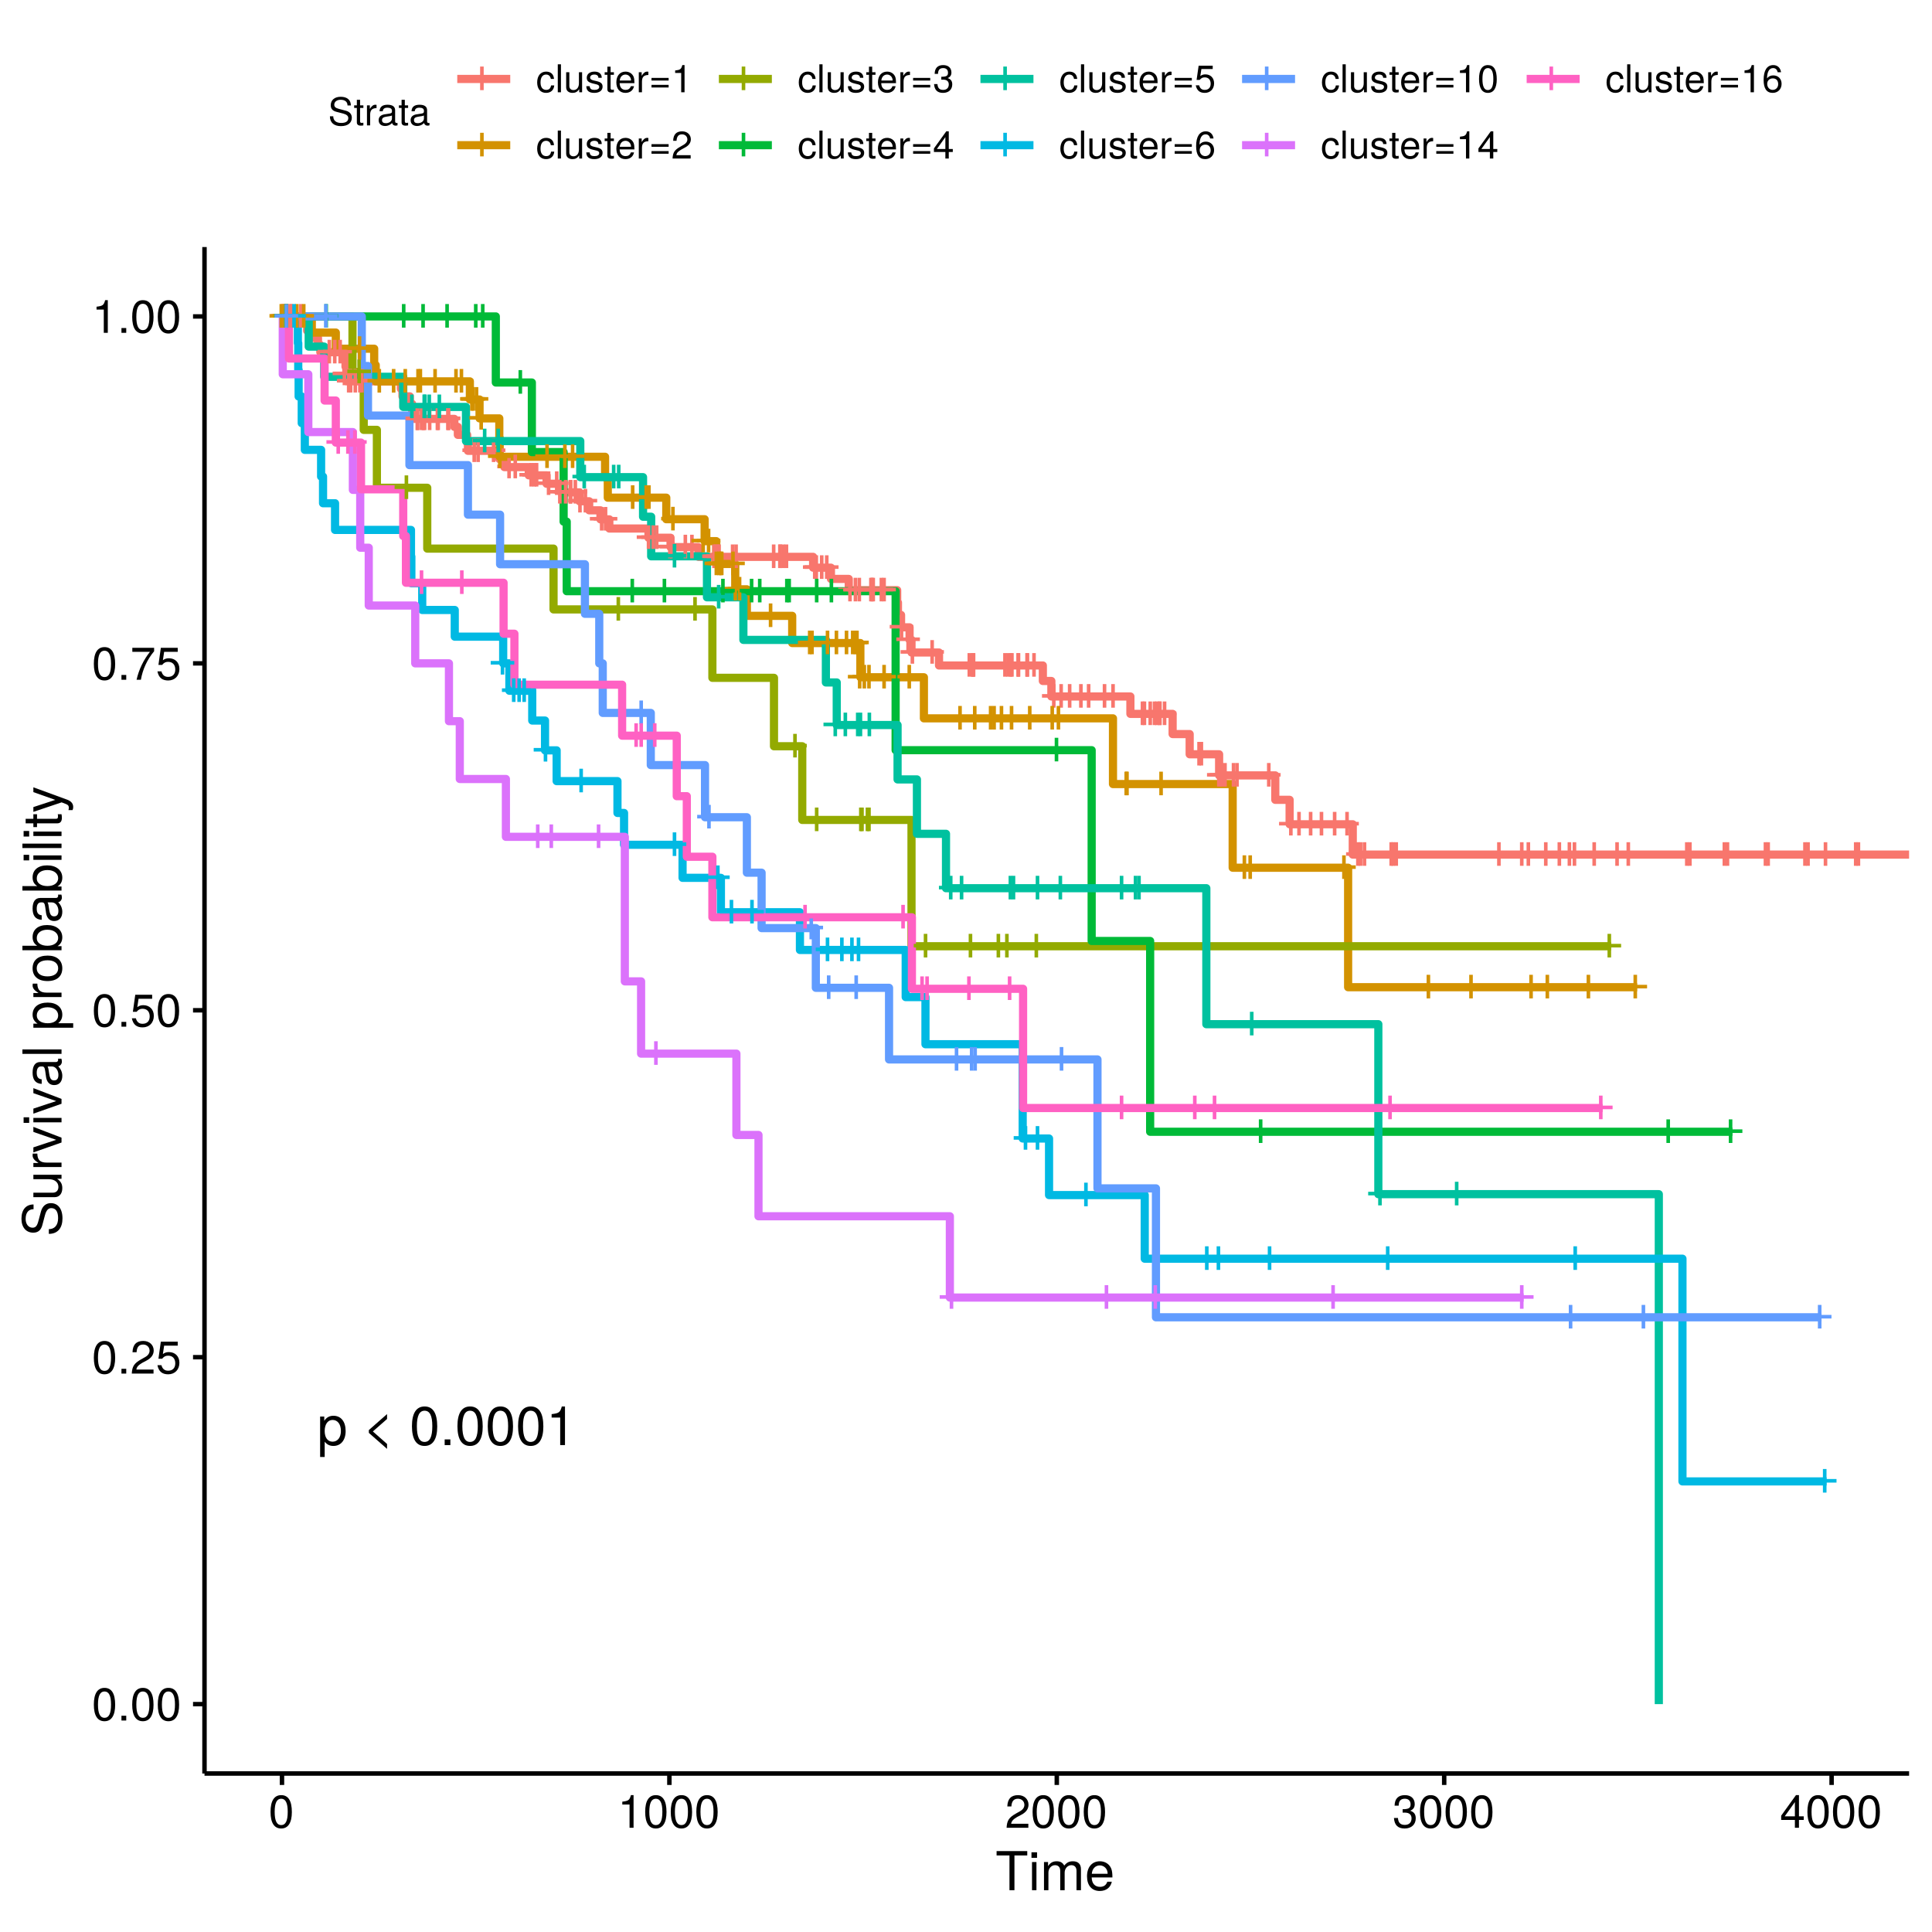 <?xml version="1.0" encoding="UTF-8"?>
<svg xmlns="http://www.w3.org/2000/svg" xmlns:xlink="http://www.w3.org/1999/xlink" width="504pt" height="504pt" viewBox="0 0 504 504" version="1.1">
<defs>
<g>
<symbol overflow="visible" id="glyph0-0">
<path style="stroke:none;" d=""/>
</symbol>
<symbol overflow="visible" id="glyph0-1">
<path style="stroke:none;" d="M 7.094 -2.969 L 7.094 -3.906 L 4.484 -3.906 L 4.484 -6.516 L 3.547 -6.516 L 3.547 -3.906 L 0.938 -3.906 L 0.938 -2.969 L 3.547 -2.969 L 3.547 -0.359 L 4.484 -0.359 L 4.484 -2.969 Z M 7.094 -2.969 "/>
</symbol>
<symbol overflow="visible" id="glyph1-0">
<path style="stroke:none;" d=""/>
</symbol>
<symbol overflow="visible" id="glyph1-1">
<path style="stroke:none;" d="M 7.438 -3.656 C 7.438 -6.156 6.219 -7.656 4.234 -7.656 C 3.234 -7.656 2.422 -7.203 1.859 -6.328 L 1.859 -7.453 L 0.781 -7.453 L 0.781 3.094 L 1.969 3.094 L 1.969 -0.891 C 2.594 -0.125 3.281 0.219 4.25 0.219 C 6.172 0.219 7.438 -1.281 7.438 -3.656 Z M 6.203 -3.688 C 6.203 -1.984 5.328 -0.891 4.031 -0.891 C 2.781 -0.891 1.969 -1.922 1.969 -3.672 C 1.969 -5.422 2.781 -6.562 4.031 -6.562 C 5.344 -6.562 6.203 -5.453 6.203 -3.688 Z M 6.203 -3.688 "/>
</symbol>
<symbol overflow="visible" id="glyph1-2">
<path style="stroke:none;" d=""/>
</symbol>
<symbol overflow="visible" id="glyph1-3">
<path style="stroke:none;" d="M 6.375 0.984 L 6.375 -0.297 L 2.672 -3.562 L 6.375 -6.812 L 6.375 -8.094 L 1.625 -3.922 L 1.625 -3.188 Z M 6.375 0.984 "/>
</symbol>
<symbol overflow="visible" id="glyph1-4">
<path style="stroke:none;" d="M 7.203 -4.844 C 7.203 -8.344 6.094 -10.078 3.906 -10.078 C 1.734 -10.078 0.609 -8.312 0.609 -4.938 C 0.609 -1.531 1.75 0.219 3.906 0.219 C 6.047 0.219 7.203 -1.531 7.203 -4.844 Z M 5.922 -4.969 C 5.922 -2.109 5.281 -0.828 3.875 -0.828 C 2.562 -0.828 1.891 -2.156 1.891 -4.922 C 1.891 -7.672 2.562 -8.969 3.906 -8.969 C 5.266 -8.969 5.922 -7.656 5.922 -4.969 Z M 5.922 -4.969 "/>
</symbol>
<symbol overflow="visible" id="glyph1-5">
<path style="stroke:none;" d="M 2.719 0 L 2.719 -1.484 L 1.234 -1.484 L 1.234 0 Z M 2.719 0 "/>
</symbol>
<symbol overflow="visible" id="glyph1-6">
<path style="stroke:none;" d="M 4.938 0 L 4.938 -10.078 L 4.109 -10.078 C 3.672 -8.531 3.391 -8.312 1.453 -8.078 L 1.453 -7.188 L 3.688 -7.188 L 3.688 0 Z M 4.938 0 "/>
</symbol>
<symbol overflow="visible" id="glyph2-0">
<path style="stroke:none;" d=""/>
</symbol>
<symbol overflow="visible" id="glyph2-1">
<path style="stroke:none;" d="M 6.078 -4.094 C 6.078 -7.047 5.141 -8.516 3.297 -8.516 C 1.469 -8.516 0.516 -7.016 0.516 -4.156 C 0.516 -1.297 1.469 0.188 3.297 0.188 C 5.094 0.188 6.078 -1.297 6.078 -4.094 Z M 5 -4.188 C 5 -1.781 4.453 -0.703 3.281 -0.703 C 2.156 -0.703 1.594 -1.828 1.594 -4.156 C 1.594 -6.484 2.156 -7.578 3.297 -7.578 C 4.438 -7.578 5 -6.469 5 -4.188 Z M 5 -4.188 "/>
</symbol>
<symbol overflow="visible" id="glyph2-2">
<path style="stroke:none;" d="M 2.297 0 L 2.297 -1.25 L 1.047 -1.25 L 1.047 0 Z M 2.297 0 "/>
</symbol>
<symbol overflow="visible" id="glyph2-3">
<path style="stroke:none;" d="M 6.125 -6.016 C 6.125 -7.453 5.016 -8.516 3.406 -8.516 C 1.672 -8.516 0.656 -7.625 0.594 -5.562 L 1.656 -5.562 C 1.734 -6.984 2.328 -7.578 3.375 -7.578 C 4.328 -7.578 5.047 -6.906 5.047 -5.984 C 5.047 -5.312 4.656 -4.734 3.906 -4.312 L 2.797 -3.688 C 1.016 -2.672 0.5 -1.875 0.406 0 L 6.078 0 L 6.078 -1.047 L 1.594 -1.047 C 1.703 -1.734 2.094 -2.188 3.125 -2.797 L 4.328 -3.438 C 5.516 -4.078 6.125 -4.969 6.125 -6.016 Z M 6.125 -6.016 "/>
</symbol>
<symbol overflow="visible" id="glyph2-4">
<path style="stroke:none;" d="M 6.156 -2.812 C 6.156 -4.5 5.047 -5.609 3.406 -5.609 C 2.812 -5.609 2.328 -5.453 1.844 -5.094 L 2.172 -7.281 L 5.719 -7.281 L 5.719 -8.328 L 1.312 -8.328 L 0.688 -3.875 L 1.656 -3.875 C 2.141 -4.469 2.562 -4.672 3.219 -4.672 C 4.359 -4.672 5.078 -3.938 5.078 -2.672 C 5.078 -1.453 4.375 -0.75 3.219 -0.75 C 2.297 -0.75 1.734 -1.219 1.469 -2.188 L 0.422 -2.188 C 0.766 -0.484 1.734 0.188 3.234 0.188 C 4.953 0.188 6.156 -1.016 6.156 -2.812 Z M 6.156 -2.812 "/>
</symbol>
<symbol overflow="visible" id="glyph2-5">
<path style="stroke:none;" d="M 6.234 -7.438 L 6.234 -8.328 L 0.547 -8.328 L 0.547 -7.281 L 5.141 -7.281 C 3.453 -5.141 2.25 -2.656 1.656 0 L 2.781 0 C 3.25 -2.75 4.453 -5.312 6.234 -7.438 Z M 6.234 -7.438 "/>
</symbol>
<symbol overflow="visible" id="glyph2-6">
<path style="stroke:none;" d="M 4.156 0 L 4.156 -8.516 L 3.469 -8.516 C 3.094 -7.203 2.859 -7.016 1.219 -6.812 L 1.219 -6.062 L 3.109 -6.062 L 3.109 0 Z M 4.156 0 "/>
</symbol>
<symbol overflow="visible" id="glyph2-7">
<path style="stroke:none;" d="M 6.078 -2.469 C 6.078 -3.5 5.656 -4.109 4.625 -4.453 C 5.422 -4.766 5.812 -5.312 5.812 -6.172 C 5.812 -7.625 4.844 -8.516 3.234 -8.516 C 1.516 -8.516 0.594 -7.578 0.562 -5.766 L 1.625 -5.766 C 1.641 -7.016 2.156 -7.578 3.234 -7.578 C 4.172 -7.578 4.734 -7.031 4.734 -6.125 C 4.734 -5.219 4.344 -4.844 2.656 -4.844 L 2.656 -3.953 L 3.234 -3.953 C 4.391 -3.953 4.984 -3.406 4.984 -2.453 C 4.984 -1.391 4.328 -0.75 3.234 -0.75 C 2.078 -0.75 1.516 -1.328 1.438 -2.562 L 0.391 -2.562 C 0.516 -0.672 1.453 0.188 3.188 0.188 C 4.938 0.188 6.078 -0.859 6.078 -2.469 Z M 6.078 -2.469 "/>
</symbol>
<symbol overflow="visible" id="glyph2-8">
<path style="stroke:none;" d="M 6.234 -2.047 L 6.234 -2.984 L 4.984 -2.984 L 4.984 -8.516 L 4.203 -8.516 L 0.344 -3.156 L 0.344 -2.047 L 3.922 -2.047 L 3.922 0 L 4.984 0 L 4.984 -2.047 Z M 3.922 -2.984 L 1.266 -2.984 L 3.922 -6.703 Z M 3.922 -2.984 "/>
</symbol>
<symbol overflow="visible" id="glyph3-0">
<path style="stroke:none;" d=""/>
</symbol>
<symbol overflow="visible" id="glyph3-1">
<path style="stroke:none;" d="M 8.297 -9.062 L 8.297 -10.203 L 0.297 -10.203 L 0.297 -9.062 L 3.656 -9.062 L 3.656 0 L 4.953 0 L 4.953 -9.062 Z M 8.297 -9.062 "/>
</symbol>
<symbol overflow="visible" id="glyph3-2">
<path style="stroke:none;" d="M 2.141 0 L 2.141 -7.344 L 0.984 -7.344 L 0.984 0 Z M 2.297 -8.438 L 2.297 -9.891 L 0.844 -9.891 L 0.844 -8.438 Z M 2.297 -8.438 "/>
</symbol>
<symbol overflow="visible" id="glyph3-3">
<path style="stroke:none;" d="M 10.641 0 L 10.641 -5.5 C 10.641 -6.812 9.906 -7.547 8.547 -7.547 C 7.562 -7.547 6.969 -7.25 6.281 -6.422 C 5.859 -7.203 5.266 -7.547 4.312 -7.547 C 3.328 -7.547 2.688 -7.188 2.062 -6.297 L 2.062 -7.344 L 1 -7.344 L 1 0 L 2.156 0 L 2.156 -4.609 C 2.156 -5.672 2.922 -6.531 3.875 -6.531 C 4.75 -6.531 5.234 -5.984 5.234 -5.047 L 5.234 0 L 6.391 0 L 6.391 -4.609 C 6.391 -5.672 7.188 -6.531 8.141 -6.531 C 8.984 -6.531 9.484 -5.984 9.484 -5.047 L 9.484 0 Z M 10.641 0 "/>
</symbol>
<symbol overflow="visible" id="glyph3-4">
<path style="stroke:none;" d="M 7.188 -3.328 C 7.188 -4.391 7.094 -5.062 6.891 -5.609 C 6.406 -6.812 5.297 -7.547 3.922 -7.547 C 1.875 -7.547 0.562 -6.031 0.562 -3.625 C 0.562 -1.219 1.828 0.203 3.891 0.203 C 5.578 0.203 6.734 -0.734 7.031 -2.219 L 5.859 -2.219 C 5.531 -1.266 4.875 -0.875 3.938 -0.875 C 2.719 -0.875 1.812 -1.656 1.781 -3.328 Z M 5.938 -4.375 C 5.938 -4.375 5.938 -4.312 5.922 -4.281 L 1.812 -4.281 C 1.906 -5.594 2.734 -6.469 3.906 -6.469 C 5.047 -6.469 5.938 -5.516 5.938 -4.375 Z M 5.938 -4.375 "/>
</symbol>
<symbol overflow="visible" id="glyph4-0">
<path style="stroke:none;" d=""/>
</symbol>
<symbol overflow="visible" id="glyph4-1">
<path style="stroke:none;" d="M -2.797 -8.688 C -4.062 -8.688 -4.984 -7.906 -5.359 -6.531 L -6.047 -3.969 C -6.375 -2.734 -6.781 -2.281 -7.562 -2.281 C -8.594 -2.281 -9.359 -3.188 -9.359 -4.562 C -9.359 -6.188 -8.625 -7.109 -7.297 -7.109 L -7.297 -8.344 C -9.297 -8.344 -10.453 -6.953 -10.453 -4.609 C -10.453 -2.359 -9.219 -0.984 -7.375 -0.984 C -6.125 -0.984 -5.344 -1.641 -5 -2.984 L -4.328 -5.516 C -3.984 -6.797 -3.469 -7.391 -2.672 -7.391 C -1.547 -7.391 -0.891 -6.547 -0.891 -4.781 C -0.891 -2.859 -1.859 -1.906 -3.312 -1.906 L -3.312 -0.672 C -0.906 -0.672 0.25 -2.297 0.25 -4.703 C 0.25 -7.297 -0.984 -8.688 -2.797 -8.688 Z M -2.797 -8.688 "/>
</symbol>
<symbol overflow="visible" id="glyph4-2">
<path style="stroke:none;" d="M 0 -6.75 L -7.344 -6.75 L -7.344 -5.594 L -3.297 -5.594 C -1.797 -5.594 -0.812 -4.797 -0.812 -3.578 C -0.812 -2.656 -1.375 -2.078 -2.25 -2.078 L -7.344 -2.078 L -7.344 -0.906 L -1.797 -0.906 C -0.578 -0.906 0.203 -1.812 0.203 -3.25 C 0.203 -4.328 -0.172 -5.016 -1.141 -5.703 L 0 -5.703 Z M 0 -6.75 "/>
</symbol>
<symbol overflow="visible" id="glyph4-3">
<path style="stroke:none;" d="M -6.312 -4.5 L -7.5 -4.5 C -7.531 -4.297 -7.547 -4.203 -7.547 -4.047 C -7.547 -3.297 -7.094 -2.719 -6 -2.047 L -7.344 -2.047 L -7.344 -0.984 L 0 -0.984 L 0 -2.141 L -3.812 -2.141 C -5.453 -2.141 -6.281 -2.688 -6.312 -4.5 Z M -6.312 -4.5 "/>
</symbol>
<symbol overflow="visible" id="glyph4-4">
<path style="stroke:none;" d="M -7.344 -6.797 L -7.344 -5.484 L -1.391 -3.422 L -7.344 -1.453 L -7.344 -0.141 L 0 -2.719 L 0 -3.984 Z M -7.344 -6.797 "/>
</symbol>
<symbol overflow="visible" id="glyph4-5">
<path style="stroke:none;" d="M 0 -2.141 L -7.344 -2.141 L -7.344 -0.984 L 0 -0.984 Z M -8.438 -2.297 L -9.891 -2.297 L -9.891 -0.844 L -8.438 -0.844 Z M -8.438 -2.297 "/>
</symbol>
<symbol overflow="visible" id="glyph4-6">
<path style="stroke:none;" d="M -0.031 -7.484 L -0.906 -7.484 C -0.875 -7.359 -0.875 -7.312 -0.875 -7.234 C -0.875 -6.828 -1.094 -6.609 -1.453 -6.609 L -5.547 -6.609 C -6.844 -6.609 -7.547 -5.656 -7.547 -3.844 C -7.547 -2.078 -6.859 -0.984 -5.172 -0.906 L -5.172 -2.094 C -6.062 -2.188 -6.469 -2.719 -6.469 -3.812 C -6.469 -4.859 -6.078 -5.453 -5.375 -5.453 L -5.062 -5.453 C -4.578 -5.453 -4.375 -5.156 -4.25 -4.234 C -4.047 -2.578 -3.984 -2.328 -3.812 -1.875 C -3.453 -1.016 -2.797 -0.594 -1.906 -0.594 C -0.578 -0.594 0.203 -1.516 0.203 -3 C 0.203 -3.938 -0.188 -4.844 -0.875 -5.484 C -0.312 -5.609 0.094 -6.125 0.094 -6.688 C 0.094 -6.938 0.062 -7.109 -0.031 -7.484 Z M -2.531 -5.453 C -1.484 -5.453 -0.812 -4.375 -0.812 -3.25 C -0.812 -2.344 -1.141 -1.812 -1.938 -1.812 C -2.703 -1.812 -3.031 -2.328 -3.219 -3.562 C -3.391 -4.797 -3.438 -5.047 -3.625 -5.453 Z M -2.531 -5.453 "/>
</symbol>
<symbol overflow="visible" id="glyph4-7">
<path style="stroke:none;" d="M 0 -2.109 L -10.203 -2.109 L -10.203 -0.953 L 0 -0.953 Z M 0 -2.109 "/>
</symbol>
<symbol overflow="visible" id="glyph4-8">
<path style="stroke:none;" d=""/>
</symbol>
<symbol overflow="visible" id="glyph4-9">
<path style="stroke:none;" d="M -3.594 -7.328 C -6.062 -7.328 -7.547 -6.125 -7.547 -4.172 C -7.547 -3.172 -7.094 -2.375 -6.234 -1.828 L -7.344 -1.828 L -7.344 -0.766 L 3.047 -0.766 L 3.047 -1.938 L -0.875 -1.938 C -0.125 -2.547 0.203 -3.234 0.203 -4.188 C 0.203 -6.078 -1.266 -7.328 -3.594 -7.328 Z M -3.625 -6.109 C -1.953 -6.109 -0.875 -5.25 -0.875 -3.969 C -0.875 -2.75 -1.891 -1.938 -3.609 -1.938 C -5.328 -1.938 -6.453 -2.75 -6.453 -3.969 C -6.453 -5.266 -5.375 -6.109 -3.625 -6.109 Z M -3.625 -6.109 "/>
</symbol>
<symbol overflow="visible" id="glyph4-10">
<path style="stroke:none;" d="M -3.609 -7.141 C -6.141 -7.141 -7.547 -5.922 -7.547 -3.812 C -7.547 -1.75 -6.125 -0.5 -3.672 -0.5 C -1.203 -0.5 0.203 -1.734 0.203 -3.828 C 0.203 -5.875 -1.203 -7.141 -3.609 -7.141 Z M -3.625 -5.922 C -1.906 -5.922 -0.875 -5.109 -0.875 -3.828 C -0.875 -2.516 -1.891 -1.719 -3.672 -1.719 C -5.438 -1.719 -6.469 -2.516 -6.469 -3.828 C -6.469 -5.141 -5.453 -5.922 -3.625 -5.922 Z M -3.625 -5.922 "/>
</symbol>
<symbol overflow="visible" id="glyph4-11">
<path style="stroke:none;" d="M -3.75 -7.328 C -6.125 -7.328 -7.547 -6.125 -7.547 -4.188 C -7.547 -3.172 -7.172 -2.469 -6.344 -1.922 L -10.203 -1.922 L -10.203 -0.75 L 0 -0.75 L 0 -1.812 L -1.047 -1.812 C -0.203 -2.359 0.203 -3.109 0.203 -4.125 C 0.203 -6.062 -1.375 -7.328 -3.75 -7.328 Z M -3.688 -6.109 C -2.016 -6.109 -0.875 -5.234 -0.875 -3.969 C -0.875 -2.734 -2 -1.922 -3.672 -1.922 C -5.391 -1.922 -6.516 -2.734 -6.453 -3.969 C -6.453 -5.266 -5.312 -6.109 -3.688 -6.109 Z M -3.688 -6.109 "/>
</symbol>
<symbol overflow="visible" id="glyph4-12">
<path style="stroke:none;" d="M 0 -3.562 L -0.984 -3.562 C -0.938 -3.406 -0.922 -3.219 -0.922 -3 C -0.922 -2.484 -1.062 -2.359 -1.578 -2.359 L -6.391 -2.359 L -6.391 -3.562 L -7.344 -3.562 L -7.344 -2.359 L -9.359 -2.359 L -9.359 -1.188 L -7.344 -1.188 L -7.344 -0.203 L -6.391 -0.203 L -6.391 -1.188 L -1.062 -1.188 C -0.328 -1.188 0.094 -1.688 0.094 -2.609 C 0.094 -2.891 0.062 -3.156 0 -3.562 Z M 0 -3.562 "/>
</symbol>
<symbol overflow="visible" id="glyph4-13">
<path style="stroke:none;" d="M -7.344 -6.688 L -7.344 -5.438 L -1.625 -3.406 L -7.344 -1.531 L -7.344 -0.281 L 0.031 -2.766 L 1.188 -2.312 C 1.703 -2.109 1.906 -1.875 1.906 -1.375 C 1.906 -1.203 1.875 -1.016 1.812 -0.75 L 2.875 -0.75 C 3 -1 3.047 -1.234 3.047 -1.547 C 3.047 -2.359 2.594 -3.031 1.547 -3.438 Z M -7.344 -6.688 "/>
</symbol>
<symbol overflow="visible" id="glyph5-0">
<path style="stroke:none;" d=""/>
</symbol>
<symbol overflow="visible" id="glyph5-1">
<path style="stroke:none;" d="M 6.203 -2 C 6.203 -2.906 5.656 -3.562 4.656 -3.828 L 2.828 -4.312 C 1.953 -4.547 1.625 -4.844 1.625 -5.406 C 1.625 -6.141 2.281 -6.688 3.266 -6.688 C 4.422 -6.688 5.078 -6.156 5.078 -5.203 L 5.953 -5.203 C 5.953 -6.641 4.969 -7.469 3.297 -7.469 C 1.688 -7.469 0.703 -6.594 0.703 -5.266 C 0.703 -4.375 1.172 -3.812 2.125 -3.562 L 3.938 -3.094 C 4.859 -2.844 5.281 -2.484 5.281 -1.906 C 5.281 -1.109 4.688 -0.641 3.422 -0.641 C 2.047 -0.641 1.359 -1.328 1.359 -2.375 L 0.484 -2.375 C 0.484 -0.656 1.641 0.188 3.359 0.188 C 5.203 0.188 6.203 -0.703 6.203 -2 Z M 6.203 -2 "/>
</symbol>
<symbol overflow="visible" id="glyph5-2">
<path style="stroke:none;" d="M 2.547 0 L 2.547 -0.703 C 2.438 -0.672 2.297 -0.656 2.141 -0.656 C 1.781 -0.656 1.688 -0.766 1.688 -1.125 L 1.688 -4.562 L 2.547 -4.562 L 2.547 -5.234 L 1.688 -5.234 L 1.688 -6.688 L 0.844 -6.688 L 0.844 -5.234 L 0.141 -5.234 L 0.141 -4.562 L 0.844 -4.562 L 0.844 -0.766 C 0.844 -0.234 1.203 0.062 1.859 0.062 C 2.062 0.062 2.266 0.047 2.547 0 Z M 2.547 0 "/>
</symbol>
<symbol overflow="visible" id="glyph5-3">
<path style="stroke:none;" d="M 3.203 -4.516 L 3.203 -5.359 C 3.062 -5.375 3 -5.391 2.891 -5.391 C 2.344 -5.391 1.938 -5.062 1.453 -4.297 L 1.453 -5.234 L 0.703 -5.234 L 0.703 0 L 1.531 0 L 1.531 -2.719 C 1.531 -3.906 1.922 -4.484 3.203 -4.516 Z M 3.203 -4.516 "/>
</symbol>
<symbol overflow="visible" id="glyph5-4">
<path style="stroke:none;" d="M 5.344 -0.016 L 5.344 -0.656 C 5.266 -0.625 5.219 -0.625 5.172 -0.625 C 4.875 -0.625 4.719 -0.781 4.719 -1.047 L 4.719 -3.953 C 4.719 -4.891 4.047 -5.391 2.75 -5.391 C 1.484 -5.391 0.703 -4.906 0.656 -3.688 L 1.484 -3.688 C 1.562 -4.328 1.938 -4.625 2.719 -4.625 C 3.469 -4.625 3.891 -4.344 3.891 -3.844 L 3.891 -3.625 C 3.891 -3.266 3.688 -3.125 3.016 -3.047 C 1.844 -2.891 1.656 -2.844 1.344 -2.719 C 0.734 -2.469 0.422 -2 0.422 -1.359 C 0.422 -0.406 1.078 0.156 2.141 0.156 C 2.812 0.156 3.453 -0.125 3.922 -0.625 C 4.016 -0.219 4.375 0.062 4.781 0.062 C 4.953 0.062 5.078 0.047 5.344 -0.016 Z M 3.891 -1.812 C 3.891 -1.062 3.125 -0.578 2.312 -0.578 C 1.672 -0.578 1.297 -0.812 1.297 -1.375 C 1.297 -1.938 1.656 -2.172 2.547 -2.297 C 3.438 -2.422 3.609 -2.453 3.891 -2.594 Z M 3.891 -1.812 "/>
</symbol>
<symbol overflow="visible" id="glyph5-5">
<path style="stroke:none;" d="M 4.766 -1.797 L 3.938 -1.797 C 3.797 -0.953 3.359 -0.625 2.656 -0.625 C 1.734 -0.625 1.188 -1.328 1.188 -2.562 C 1.188 -3.875 1.719 -4.625 2.625 -4.625 C 3.328 -4.625 3.766 -4.203 3.875 -3.484 L 4.703 -3.484 C 4.609 -4.766 3.812 -5.391 2.641 -5.391 C 1.234 -5.391 0.312 -4.312 0.312 -2.562 C 0.312 -0.875 1.203 0.156 2.625 0.156 C 3.875 0.156 4.672 -0.594 4.766 -1.797 Z M 4.766 -1.797 "/>
</symbol>
<symbol overflow="visible" id="glyph5-6">
<path style="stroke:none;" d="M 1.516 0 L 1.516 -7.297 L 0.688 -7.297 L 0.688 0 Z M 1.516 0 "/>
</symbol>
<symbol overflow="visible" id="glyph5-7">
<path style="stroke:none;" d="M 4.812 0 L 4.812 -5.234 L 3.984 -5.234 L 3.984 -2.344 C 3.984 -1.281 3.438 -0.578 2.562 -0.578 C 1.906 -0.578 1.484 -0.984 1.484 -1.609 L 1.484 -5.234 L 0.656 -5.234 L 0.656 -1.281 C 0.656 -0.406 1.297 0.156 2.312 0.156 C 3.094 0.156 3.578 -0.125 4.062 -0.812 L 4.062 0 Z M 4.812 0 "/>
</symbol>
<symbol overflow="visible" id="glyph5-8">
<path style="stroke:none;" d="M 4.594 -1.469 C 4.594 -2.25 4.156 -2.641 3.109 -2.891 L 2.312 -3.078 C 1.625 -3.234 1.344 -3.453 1.344 -3.828 C 1.344 -4.312 1.766 -4.625 2.453 -4.625 C 3.125 -4.625 3.484 -4.328 3.5 -3.781 L 4.375 -3.781 C 4.375 -4.812 3.688 -5.391 2.484 -5.391 C 1.266 -5.391 0.469 -4.766 0.469 -3.797 C 0.469 -2.969 0.891 -2.578 2.125 -2.281 L 2.906 -2.094 C 3.484 -1.953 3.719 -1.781 3.719 -1.406 C 3.719 -0.906 3.234 -0.625 2.5 -0.625 C 1.75 -0.625 1.328 -0.797 1.219 -1.594 L 0.344 -1.594 C 0.375 -0.391 1.062 0.156 2.438 0.156 C 3.75 0.156 4.594 -0.453 4.594 -1.469 Z M 4.594 -1.469 "/>
</symbol>
<symbol overflow="visible" id="glyph5-9">
<path style="stroke:none;" d="M 5.125 -2.375 C 5.125 -3.141 5.062 -3.625 4.922 -4.016 C 4.578 -4.875 3.781 -5.391 2.797 -5.391 C 1.344 -5.391 0.406 -4.312 0.406 -2.594 C 0.406 -0.875 1.312 0.156 2.781 0.156 C 3.984 0.156 4.812 -0.531 5.016 -1.594 L 4.188 -1.594 C 3.953 -0.906 3.484 -0.625 2.812 -0.625 C 1.938 -0.625 1.297 -1.188 1.266 -2.375 Z M 4.234 -3.125 C 4.234 -3.125 4.234 -3.078 4.234 -3.062 L 1.297 -3.062 C 1.359 -3.984 1.953 -4.625 2.797 -4.625 C 3.609 -4.625 4.234 -3.938 4.234 -3.125 Z M 4.234 -3.125 "/>
</symbol>
<symbol overflow="visible" id="glyph5-10">
<path style="stroke:none;" d="M 5.156 -3.062 L 5.156 -3.75 L 0.688 -3.75 L 0.688 -3.062 Z M 5.156 -1.25 L 5.156 -1.938 L 0.688 -1.938 L 0.688 -1.25 Z M 5.156 -1.25 "/>
</symbol>
<symbol overflow="visible" id="glyph5-11">
<path style="stroke:none;" d="M 3.469 0 L 3.469 -7.094 L 2.891 -7.094 C 2.578 -6 2.375 -5.844 1.016 -5.688 L 1.016 -5.047 L 2.594 -5.047 L 2.594 0 Z M 3.469 0 "/>
</symbol>
<symbol overflow="visible" id="glyph5-12">
<path style="stroke:none;" d="M 5.109 -5.016 C 5.109 -6.203 4.188 -7.094 2.844 -7.094 C 1.391 -7.094 0.547 -6.344 0.5 -4.625 L 1.375 -4.625 C 1.453 -5.812 1.938 -6.312 2.812 -6.312 C 3.609 -6.312 4.203 -5.75 4.203 -4.984 C 4.203 -4.438 3.875 -3.953 3.25 -3.594 L 2.328 -3.062 C 0.844 -2.234 0.422 -1.562 0.344 0 L 5.062 0 L 5.062 -0.875 L 1.328 -0.875 C 1.422 -1.453 1.734 -1.812 2.609 -2.328 L 3.609 -2.875 C 4.594 -3.406 5.109 -4.141 5.109 -5.016 Z M 5.109 -5.016 "/>
</symbol>
<symbol overflow="visible" id="glyph5-13">
<path style="stroke:none;" d="M 5.062 -2.062 C 5.062 -2.922 4.703 -3.422 3.859 -3.703 C 4.516 -3.969 4.844 -4.438 4.844 -5.141 C 4.844 -6.359 4.047 -7.094 2.688 -7.094 C 1.266 -7.094 0.5 -6.312 0.469 -4.797 L 1.344 -4.797 C 1.375 -5.844 1.797 -6.312 2.703 -6.312 C 3.484 -6.312 3.953 -5.859 3.953 -5.109 C 3.953 -4.344 3.625 -4.047 2.203 -4.047 L 2.203 -3.297 L 2.688 -3.297 C 3.656 -3.297 4.156 -2.844 4.156 -2.047 C 4.156 -1.156 3.609 -0.625 2.688 -0.625 C 1.734 -0.625 1.266 -1.109 1.203 -2.141 L 0.312 -2.141 C 0.438 -0.562 1.203 0.156 2.656 0.156 C 4.125 0.156 5.062 -0.719 5.062 -2.062 Z M 5.062 -2.062 "/>
</symbol>
<symbol overflow="visible" id="glyph5-14">
<path style="stroke:none;" d="M 5.203 -1.703 L 5.203 -2.484 L 4.156 -2.484 L 4.156 -7.094 L 3.5 -7.094 L 0.281 -2.625 L 0.281 -1.703 L 3.266 -1.703 L 3.266 0 L 4.156 0 L 4.156 -1.703 Z M 3.266 -2.484 L 1.047 -2.484 L 3.266 -5.594 Z M 3.266 -2.484 "/>
</symbol>
<symbol overflow="visible" id="glyph5-15">
<path style="stroke:none;" d="M 5.125 -2.344 C 5.125 -3.75 4.203 -4.672 2.844 -4.672 C 2.344 -4.672 1.938 -4.547 1.531 -4.234 L 1.812 -6.062 L 4.766 -6.062 L 4.766 -6.938 L 1.094 -6.938 L 0.562 -3.234 L 1.375 -3.234 C 1.797 -3.719 2.125 -3.891 2.688 -3.891 C 3.625 -3.891 4.234 -3.281 4.234 -2.234 C 4.234 -1.203 3.641 -0.625 2.688 -0.625 C 1.906 -0.625 1.438 -1.016 1.234 -1.812 L 0.344 -1.812 C 0.641 -0.406 1.438 0.156 2.703 0.156 C 4.125 0.156 5.125 -0.844 5.125 -2.344 Z M 5.125 -2.344 "/>
</symbol>
<symbol overflow="visible" id="glyph5-16">
<path style="stroke:none;" d="M 5.125 -2.203 C 5.125 -3.516 4.234 -4.406 2.953 -4.406 C 2.266 -4.406 1.703 -4.141 1.328 -3.625 C 1.344 -5.344 1.906 -6.312 2.906 -6.312 C 3.531 -6.312 3.953 -5.922 4.094 -5.234 L 4.984 -5.234 C 4.812 -6.406 4.047 -7.094 2.969 -7.094 C 1.312 -7.094 0.438 -5.703 0.438 -3.234 C 0.438 -1.016 1.188 0.156 2.812 0.156 C 4.156 0.156 5.125 -0.812 5.125 -2.203 Z M 4.234 -2.125 C 4.234 -1.234 3.625 -0.625 2.812 -0.625 C 2 -0.625 1.375 -1.266 1.375 -2.188 C 1.375 -3.062 1.984 -3.625 2.844 -3.625 C 3.703 -3.625 4.234 -3.078 4.234 -2.125 Z M 4.234 -2.125 "/>
</symbol>
<symbol overflow="visible" id="glyph5-17">
<path style="stroke:none;" d="M 5.062 -3.406 C 5.062 -5.875 4.297 -7.094 2.75 -7.094 C 1.219 -7.094 0.438 -5.844 0.438 -3.469 C 0.438 -1.078 1.234 0.156 2.75 0.156 C 4.25 0.156 5.062 -1.078 5.062 -3.406 Z M 4.172 -3.484 C 4.172 -1.484 3.703 -0.578 2.734 -0.578 C 1.797 -0.578 1.328 -1.516 1.328 -3.453 C 1.328 -5.406 1.797 -6.312 2.75 -6.312 C 3.703 -6.312 4.172 -5.391 4.172 -3.484 Z M 4.172 -3.484 "/>
</symbol>
</g>
<clipPath id="clip1">
  <path d="M 53.348 64.449 L 498.023 64.449 L 498.023 462.656 L 53.348 462.656 Z M 53.348 64.449 "/>
</clipPath>
<clipPath id="clip2">
  <path d="M 72 81 L 498.023 81 L 498.023 225 L 72 225 Z M 72 81 "/>
</clipPath>
</defs>
<g id="surface6">
<rect x="0" y="0" width="504" height="504" style="fill:rgb(100%,100%,100%);fill-opacity:1;stroke:none;"/>
<rect x="0" y="0" width="504" height="504" style="fill:rgb(100%,100%,100%);fill-opacity:1;stroke:none;"/>
<path style="fill:none;stroke-width:1.164;stroke-linecap:round;stroke-linejoin:round;stroke:rgb(100%,100%,100%);stroke-opacity:1;stroke-miterlimit:10;" d="M 0 504 L 504 504 L 504 0 L 0 0 Z M 0 504 "/>
<g clip-path="url(#clip1)" clip-rule="nonzero">
<path style=" stroke:none;fill-rule:nonzero;fill:rgb(100%,100%,100%);fill-opacity:1;" d="M 53.348 462.652 L 498.023 462.652 L 498.023 64.445 L 53.348 64.445 Z M 53.348 462.652 "/>
</g>
<g clip-path="url(#clip2)" clip-rule="nonzero">
<path style="fill:none;stroke-width:2.134;stroke-linecap:butt;stroke-linejoin:round;stroke:rgb(97.255%,46.275%,42.745%);stroke-opacity:1;stroke-miterlimit:10;" d="M 73.559 82.547 L 79.824 82.547 L 79.824 84.414 L 80.129 84.414 L 80.129 86.281 L 80.938 86.281 L 80.938 88.145 L 82.957 88.145 L 82.957 90.012 L 83.562 90.012 L 83.562 91.879 L 89.93 91.879 L 89.93 93.773 L 90.133 93.773 L 90.133 95.672 L 90.336 95.672 L 90.336 97.566 L 90.539 97.566 L 90.539 99.473 L 104.586 99.473 L 104.586 101.434 L 104.988 101.434 L 104.988 103.395 L 106.91 103.395 L 106.91 105.355 L 107.516 105.355 L 107.516 107.316 L 108.121 107.316 L 108.121 109.277 L 118.531 109.277 L 118.531 111.359 L 119.441 111.359 L 119.441 113.441 L 121.867 113.441 L 121.867 115.523 L 122.07 115.523 L 122.07 117.605 L 130.254 117.605 L 130.254 119.73 L 131.57 119.73 L 131.57 121.852 L 137.938 121.852 L 137.938 124.004 L 142.586 124.004 L 142.586 126.199 L 146.527 126.199 L 146.527 128.441 L 151.176 128.441 L 151.176 130.766 L 153.703 130.766 L 153.703 133.125 L 156.633 133.125 L 156.633 135.484 L 158.957 135.484 L 158.957 137.879 L 169.164 137.879 L 169.164 140.277 L 174.926 140.277 L 174.926 142.73 L 182.203 142.73 L 182.203 145.266 L 212.117 145.266 L 212.117 148.09 L 216.766 148.09 L 216.766 151.023 L 221.414 151.023 L 221.414 153.961 L 234.047 153.961 L 234.047 157.188 L 234.25 157.188 L 234.25 160.418 L 235.059 160.418 L 235.059 163.648 L 237.281 163.648 L 237.281 166.914 L 237.785 166.914 L 237.785 170.219 L 244.961 170.219 L 244.961 173.605 L 272.047 173.605 L 272.047 177.648 L 274.27 177.648 L 274.27 181.691 L 294.887 181.691 L 294.887 186.227 L 305.902 186.227 L 305.902 191.496 L 310.348 191.496 L 310.348 196.77 L 318.031 196.77 L 318.031 202.277 L 332.684 202.277 L 332.684 208.652 L 336.422 208.652 L 336.422 215.027 L 352.895 215.027 L 352.895 222.941 L 504 222.941 "/>
</g>
<path style="fill:none;stroke-width:2.134;stroke-linecap:butt;stroke-linejoin:round;stroke:rgb(82.745%,57.255%,0%);stroke-opacity:1;stroke-miterlimit:10;" d="M 73.559 82.547 L 81.34 82.547 L 81.34 86.758 L 87.605 86.758 L 87.605 90.969 L 97.613 90.969 L 97.613 95.227 L 98.016 95.227 L 98.016 99.488 L 122.574 99.488 L 122.574 104.215 L 125.102 104.215 L 125.102 109.145 L 130.254 109.145 L 130.254 114.152 L 130.355 114.152 L 130.355 119.16 L 157.844 119.16 L 157.844 124.492 L 158.551 124.492 L 158.551 129.828 L 173.812 129.828 L 173.812 135.449 L 183.816 135.449 L 183.816 141.172 L 186.852 141.172 L 186.852 147.121 L 191.801 147.121 L 191.801 153.73 L 194.836 153.73 L 194.836 160.652 L 206.66 160.652 L 206.66 167.75 L 224.445 167.75 L 224.445 176.68 L 241.02 176.68 L 241.02 187.395 L 290.34 187.395 L 290.34 204.539 L 321.566 204.539 L 321.566 226.359 L 351.684 226.359 L 351.684 257.531 L 427.078 257.531 "/>
<path style="fill:none;stroke-width:2.134;stroke-linecap:butt;stroke-linejoin:round;stroke:rgb(57.647%,66.667%,0%);stroke-opacity:1;stroke-miterlimit:10;" d="M 73.559 82.547 L 91.953 82.547 L 91.953 97.027 L 94.883 97.027 L 94.883 112.137 L 98.32 112.137 L 98.32 127.246 L 111.457 127.246 L 111.457 143.113 L 144.402 143.113 L 144.402 158.98 L 185.84 158.98 L 185.84 176.828 L 201.91 176.828 L 201.91 194.676 L 209.285 194.676 L 209.285 213.898 L 237.785 213.898 L 237.785 246.848 L 420.305 246.848 "/>
<path style="fill:none;stroke-width:2.134;stroke-linecap:butt;stroke-linejoin:round;stroke:rgb(0%,72.941%,21.961%);stroke-opacity:1;stroke-miterlimit:10;" d="M 73.559 82.547 L 129.344 82.547 L 129.344 99.785 L 138.746 99.785 L 138.746 117.934 L 147.031 117.934 L 147.031 136.078 L 147.84 136.078 L 147.84 154.223 L 233.641 154.223 L 233.641 195.699 L 284.781 195.699 L 284.781 245.469 L 300.039 245.469 L 300.039 295.242 L 451.938 295.242 "/>
<path style="fill:none;stroke-width:2.134;stroke-linecap:butt;stroke-linejoin:round;stroke:rgb(0%,75.686%,62.353%);stroke-opacity:1;stroke-miterlimit:10;" d="M 73.559 82.547 L 80.531 82.547 L 80.531 90.418 L 84.574 90.418 L 84.574 98.289 L 105.191 98.289 L 105.191 106.156 L 121.562 106.156 L 121.562 115.062 L 151.379 115.062 L 151.379 124.477 L 167.75 124.477 L 167.75 134.801 L 169.871 134.801 L 169.871 145.125 L 184.426 145.125 L 184.426 155.82 L 193.926 155.82 L 193.926 166.926 L 215.449 166.926 L 215.449 178.031 L 218.281 178.031 L 218.281 189.137 L 234.148 189.137 L 234.148 203.324 L 239.199 203.324 L 239.199 217.516 L 246.781 217.516 L 246.781 231.707 L 314.695 231.707 L 314.695 267.18 L 359.566 267.18 L 359.566 311.523 L 432.734 311.523 L 432.734 444.555 "/>
<path style="fill:none;stroke-width:2.134;stroke-linecap:butt;stroke-linejoin:round;stroke:rgb(0%,72.549%,89.02%);stroke-opacity:1;stroke-miterlimit:10;" d="M 73.559 82.547 L 77.703 82.547 L 77.703 89.512 L 77.805 89.512 L 77.805 96.473 L 77.906 96.473 L 77.906 103.434 L 78.715 103.434 L 78.715 110.395 L 79.52 110.395 L 79.52 117.355 L 83.766 117.355 L 83.766 124.316 L 84.27 124.316 L 84.27 131.281 L 87.406 131.281 L 87.406 138.242 L 107.211 138.242 L 107.211 145.203 L 107.312 145.203 L 107.312 152.164 L 110.145 152.164 L 110.145 159.125 L 118.633 159.125 L 118.633 166.086 L 131.266 166.086 L 131.266 173.051 L 132.883 173.051 L 132.883 180.195 L 138.844 180.195 L 138.844 187.969 L 142.18 187.969 L 142.18 195.746 L 145.211 195.746 L 145.211 203.77 L 161.078 203.77 L 161.078 212.074 L 162.797 212.074 L 162.797 220.375 L 178.059 220.375 L 178.059 229 L 188.062 229 L 188.062 237.98 L 208.68 237.98 L 208.68 247.816 L 236.27 247.816 L 236.27 260.113 L 241.426 260.113 L 241.426 272.41 L 266.789 272.41 L 266.789 297 L 273.664 297 L 273.664 311.758 L 298.625 311.758 L 298.625 328.355 L 438.902 328.355 L 438.902 386.453 L 476.496 386.453 "/>
<path style="fill:none;stroke-width:2.134;stroke-linecap:butt;stroke-linejoin:round;stroke:rgb(38.039%,61.176%,100%);stroke-opacity:1;stroke-miterlimit:10;" d="M 73.559 82.547 L 94.379 82.547 L 94.379 95.477 L 95.996 95.477 L 95.996 108.406 L 106.809 108.406 L 106.809 121.336 L 122.07 121.336 L 122.07 134.262 L 130.457 134.262 L 130.457 147.191 L 152.59 147.191 L 152.59 160.121 L 156.328 160.121 L 156.328 173.051 L 157.238 173.051 L 157.238 185.977 L 169.77 185.977 L 169.77 199.586 L 183.918 199.586 L 183.918 213.195 L 194.836 213.195 L 194.836 227.656 L 198.676 227.656 L 198.676 242.117 L 212.824 242.117 L 212.824 257.688 L 231.926 257.688 L 231.926 276.375 L 286.297 276.375 L 286.297 310.012 L 301.555 310.012 L 301.555 343.645 L 475.184 343.645 "/>
<path style="fill:none;stroke-width:2.134;stroke-linecap:butt;stroke-linejoin:round;stroke:rgb(85.882%,44.706%,98.431%);stroke-opacity:1;stroke-miterlimit:10;" d="M 73.559 82.547 L 73.762 82.547 L 73.762 97.633 L 80.43 97.633 L 80.43 112.715 L 92.055 112.715 L 92.055 127.801 L 93.973 127.801 L 93.973 142.883 L 96.195 142.883 L 96.195 157.965 L 108.324 157.965 L 108.324 173.051 L 117.117 173.051 L 117.117 188.133 L 119.945 188.133 L 119.945 203.215 L 131.973 203.215 L 131.973 218.301 L 163 218.301 L 163 256.008 L 167.242 256.008 L 167.242 274.863 L 192.105 274.863 L 192.105 296.074 L 197.867 296.074 L 197.867 317.285 L 247.789 317.285 L 247.789 338.496 L 397.465 338.496 "/>
<path style="fill:none;stroke-width:2.134;stroke-linecap:butt;stroke-linejoin:round;stroke:rgb(100%,38.039%,76.471%);stroke-opacity:1;stroke-miterlimit:10;" d="M 73.559 82.547 L 75.379 82.547 L 75.379 93.52 L 84.676 93.52 L 84.676 104.488 L 87.605 104.488 L 87.605 115.457 L 94.176 115.457 L 94.176 127.648 L 105.191 127.648 L 105.191 139.836 L 105.898 139.836 L 105.898 152.023 L 131.367 152.023 L 131.367 165.32 L 134.195 165.32 L 134.195 178.617 L 162.293 178.617 L 162.293 191.914 L 176.543 191.914 L 176.543 207.703 L 179.168 207.703 L 179.168 223.496 L 185.84 223.496 L 185.84 239.285 L 237.887 239.285 L 237.887 257.945 L 266.891 257.945 L 266.891 289.047 L 418.082 289.047 "/>
<g style="fill:rgb(97.255%,46.275%,42.745%);fill-opacity:1;">
  <use xlink:href="#glyph0-1" x="69.766" y="85.828"/>
</g>
<g style="fill:rgb(97.255%,46.275%,42.745%);fill-opacity:1;">
  <use xlink:href="#glyph0-1" x="70.172" y="85.828"/>
</g>
<g style="fill:rgb(97.255%,46.275%,42.745%);fill-opacity:1;">
  <use xlink:href="#glyph0-1" x="70.879" y="85.828"/>
</g>
<g style="fill:rgb(97.255%,46.275%,42.745%);fill-opacity:1;">
  <use xlink:href="#glyph0-1" x="71.688" y="85.828"/>
</g>
<g style="fill:rgb(97.255%,46.275%,42.745%);fill-opacity:1;">
  <use xlink:href="#glyph0-1" x="71.988" y="85.828"/>
</g>
<g style="fill:rgb(97.255%,46.275%,42.745%);fill-opacity:1;">
  <use xlink:href="#glyph0-1" x="74.414" y="85.828"/>
</g>
<g style="fill:rgb(97.255%,46.275%,42.745%);fill-opacity:1;">
  <use xlink:href="#glyph0-1" x="81.895" y="95.16"/>
</g>
<g style="fill:rgb(97.255%,46.275%,42.745%);fill-opacity:1;">
  <use xlink:href="#glyph0-1" x="83.309" y="95.16"/>
</g>
<g style="fill:rgb(97.255%,46.275%,42.745%);fill-opacity:1;">
  <use xlink:href="#glyph0-1" x="84.723" y="95.16"/>
</g>
<g style="fill:rgb(97.255%,46.275%,42.745%);fill-opacity:1;">
  <use xlink:href="#glyph0-1" x="85.836" y="100.848"/>
</g>
<g style="fill:rgb(97.255%,46.275%,42.745%);fill-opacity:1;">
  <use xlink:href="#glyph0-1" x="86.945" y="102.754"/>
</g>
<g style="fill:rgb(97.255%,46.275%,42.745%);fill-opacity:1;">
  <use xlink:href="#glyph0-1" x="87.453" y="102.754"/>
</g>
<g style="fill:rgb(97.255%,46.275%,42.745%);fill-opacity:1;">
  <use xlink:href="#glyph0-1" x="88.664" y="102.754"/>
</g>
<g style="fill:rgb(97.255%,46.275%,42.745%);fill-opacity:1;">
  <use xlink:href="#glyph0-1" x="89.879" y="102.754"/>
</g>
<g style="fill:rgb(97.255%,46.275%,42.745%);fill-opacity:1;">
  <use xlink:href="#glyph0-1" x="90.383" y="102.754"/>
</g>
<g style="fill:rgb(97.255%,46.275%,42.745%);fill-opacity:1;">
  <use xlink:href="#glyph0-1" x="104.836" y="112.559"/>
</g>
<g style="fill:rgb(97.255%,46.275%,42.745%);fill-opacity:1;">
  <use xlink:href="#glyph0-1" x="104.938" y="112.559"/>
</g>
<g style="fill:rgb(97.255%,46.275%,42.745%);fill-opacity:1;">
  <use xlink:href="#glyph0-1" x="105.945" y="112.559"/>
</g>
<g style="fill:rgb(97.255%,46.275%,42.745%);fill-opacity:1;">
  <use xlink:href="#glyph0-1" x="106.453" y="112.559"/>
</g>
<g style="fill:rgb(97.255%,46.275%,42.745%);fill-opacity:1;">
  <use xlink:href="#glyph0-1" x="106.754" y="112.559"/>
</g>
<g style="fill:rgb(97.255%,46.275%,42.745%);fill-opacity:1;">
  <use xlink:href="#glyph0-1" x="108.07" y="112.559"/>
</g>
<g style="fill:rgb(97.255%,46.275%,42.745%);fill-opacity:1;">
  <use xlink:href="#glyph0-1" x="110.09" y="112.559"/>
</g>
<g style="fill:rgb(97.255%,46.275%,42.745%);fill-opacity:1;">
  <use xlink:href="#glyph0-1" x="110.293" y="112.559"/>
</g>
<g style="fill:rgb(97.255%,46.275%,42.745%);fill-opacity:1;">
  <use xlink:href="#glyph0-1" x="112.82" y="112.559"/>
</g>
<g style="fill:rgb(97.255%,46.275%,42.745%);fill-opacity:1;">
  <use xlink:href="#glyph0-1" x="113.02" y="112.559"/>
</g>
<g style="fill:rgb(97.255%,46.275%,42.745%);fill-opacity:1;">
  <use xlink:href="#glyph0-1" x="119.691" y="120.887"/>
</g>
<g style="fill:rgb(97.255%,46.275%,42.745%);fill-opacity:1;">
  <use xlink:href="#glyph0-1" x="120.703" y="120.887"/>
</g>
<g style="fill:rgb(97.255%,46.275%,42.745%);fill-opacity:1;">
  <use xlink:href="#glyph0-1" x="124.746" y="120.887"/>
</g>
<g style="fill:rgb(97.255%,46.275%,42.745%);fill-opacity:1;">
  <use xlink:href="#glyph0-1" x="128.785" y="125.133"/>
</g>
<g style="fill:rgb(97.255%,46.275%,42.745%);fill-opacity:1;">
  <use xlink:href="#glyph0-1" x="130.402" y="125.133"/>
</g>
<g style="fill:rgb(97.255%,46.275%,42.745%);fill-opacity:1;">
  <use xlink:href="#glyph0-1" x="134.547" y="127.285"/>
</g>
<g style="fill:rgb(97.255%,46.275%,42.745%);fill-opacity:1;">
  <use xlink:href="#glyph0-1" x="135.355" y="127.285"/>
</g>
<g style="fill:rgb(97.255%,46.275%,42.745%);fill-opacity:1;">
  <use xlink:href="#glyph0-1" x="135.961" y="127.285"/>
</g>
<g style="fill:rgb(97.255%,46.275%,42.745%);fill-opacity:1;">
  <use xlink:href="#glyph0-1" x="139.094" y="129.48"/>
</g>
<g style="fill:rgb(97.255%,46.275%,42.745%);fill-opacity:1;">
  <use xlink:href="#glyph0-1" x="141.219" y="129.48"/>
</g>
<g style="fill:rgb(97.255%,46.275%,42.745%);fill-opacity:1;">
  <use xlink:href="#glyph0-1" x="142.027" y="131.723"/>
</g>
<g style="fill:rgb(97.255%,46.275%,42.745%);fill-opacity:1;">
  <use xlink:href="#glyph0-1" x="143.543" y="131.723"/>
</g>
<g style="fill:rgb(97.255%,46.275%,42.745%);fill-opacity:1;">
  <use xlink:href="#glyph0-1" x="144.754" y="131.723"/>
</g>
<g style="fill:rgb(97.255%,46.275%,42.745%);fill-opacity:1;">
  <use xlink:href="#glyph0-1" x="144.855" y="131.723"/>
</g>
<g style="fill:rgb(97.255%,46.275%,42.745%);fill-opacity:1;">
  <use xlink:href="#glyph0-1" x="146.07" y="131.723"/>
</g>
<g style="fill:rgb(97.255%,46.275%,42.745%);fill-opacity:1;">
  <use xlink:href="#glyph0-1" x="147.281" y="134.047"/>
</g>
<g style="fill:rgb(97.255%,46.275%,42.745%);fill-opacity:1;">
  <use xlink:href="#glyph0-1" x="148.695" y="134.047"/>
</g>
<g style="fill:rgb(97.255%,46.275%,42.745%);fill-opacity:1;">
  <use xlink:href="#glyph0-1" x="152.941" y="138.766"/>
</g>
<g style="fill:rgb(97.255%,46.275%,42.745%);fill-opacity:1;">
  <use xlink:href="#glyph0-1" x="153.953" y="138.766"/>
</g>
<g style="fill:rgb(97.255%,46.275%,42.745%);fill-opacity:1;">
  <use xlink:href="#glyph0-1" x="165.168" y="143.559"/>
</g>
<g style="fill:rgb(97.255%,46.275%,42.745%);fill-opacity:1;">
  <use xlink:href="#glyph0-1" x="166.383" y="143.559"/>
</g>
<g style="fill:rgb(97.255%,46.275%,42.745%);fill-opacity:1;">
  <use xlink:href="#glyph0-1" x="167.293" y="143.559"/>
</g>
<g style="fill:rgb(97.255%,46.275%,42.745%);fill-opacity:1;">
  <use xlink:href="#glyph0-1" x="170.727" y="146.012"/>
</g>
<g style="fill:rgb(97.255%,46.275%,42.745%);fill-opacity:1;">
  <use xlink:href="#glyph0-1" x="171.234" y="146.012"/>
</g>
<g style="fill:rgb(97.255%,46.275%,42.745%);fill-opacity:1;">
  <use xlink:href="#glyph0-1" x="174.77" y="146.012"/>
</g>
<g style="fill:rgb(97.255%,46.275%,42.745%);fill-opacity:1;">
  <use xlink:href="#glyph0-1" x="176.488" y="146.012"/>
</g>
<g style="fill:rgb(97.255%,46.275%,42.745%);fill-opacity:1;">
  <use xlink:href="#glyph0-1" x="182.25" y="148.547"/>
</g>
<g style="fill:rgb(97.255%,46.275%,42.745%);fill-opacity:1;">
  <use xlink:href="#glyph0-1" x="182.652" y="148.547"/>
</g>
<g style="fill:rgb(97.255%,46.275%,42.745%);fill-opacity:1;">
  <use xlink:href="#glyph0-1" x="183.258" y="148.547"/>
</g>
<g style="fill:rgb(97.255%,46.275%,42.745%);fill-opacity:1;">
  <use xlink:href="#glyph0-1" x="183.562" y="148.547"/>
</g>
<g style="fill:rgb(97.255%,46.275%,42.745%);fill-opacity:1;">
  <use xlink:href="#glyph0-1" x="187.102" y="148.547"/>
</g>
<g style="fill:rgb(97.255%,46.275%,42.745%);fill-opacity:1;">
  <use xlink:href="#glyph0-1" x="188.008" y="148.547"/>
</g>
<g style="fill:rgb(97.255%,46.275%,42.745%);fill-opacity:1;">
  <use xlink:href="#glyph0-1" x="197.812" y="148.547"/>
</g>
<g style="fill:rgb(97.255%,46.275%,42.745%);fill-opacity:1;">
  <use xlink:href="#glyph0-1" x="199.43" y="148.547"/>
</g>
<g style="fill:rgb(97.255%,46.275%,42.745%);fill-opacity:1;">
  <use xlink:href="#glyph0-1" x="199.531" y="148.547"/>
</g>
<g style="fill:rgb(97.255%,46.275%,42.745%);fill-opacity:1;">
  <use xlink:href="#glyph0-1" x="200.34" y="148.547"/>
</g>
<g style="fill:rgb(97.255%,46.275%,42.745%);fill-opacity:1;">
  <use xlink:href="#glyph0-1" x="201.148" y="148.547"/>
</g>
<g style="fill:rgb(97.255%,46.275%,42.745%);fill-opacity:1;">
  <use xlink:href="#glyph0-1" x="208.523" y="151.371"/>
</g>
<g style="fill:rgb(97.255%,46.275%,42.745%);fill-opacity:1;">
  <use xlink:href="#glyph0-1" x="208.93" y="151.371"/>
</g>
<g style="fill:rgb(97.255%,46.275%,42.745%);fill-opacity:1;">
  <use xlink:href="#glyph0-1" x="210.344" y="151.371"/>
</g>
<g style="fill:rgb(97.255%,46.275%,42.745%);fill-opacity:1;">
  <use xlink:href="#glyph0-1" x="211.66" y="151.371"/>
</g>
<g style="fill:rgb(97.255%,46.275%,42.745%);fill-opacity:1;">
  <use xlink:href="#glyph0-1" x="217.723" y="157.242"/>
</g>
<g style="fill:rgb(97.255%,46.275%,42.745%);fill-opacity:1;">
  <use xlink:href="#glyph0-1" x="219.137" y="157.242"/>
</g>
<g style="fill:rgb(97.255%,46.275%,42.745%);fill-opacity:1;">
  <use xlink:href="#glyph0-1" x="220.148" y="157.242"/>
</g>
<g style="fill:rgb(97.255%,46.275%,42.745%);fill-opacity:1;">
  <use xlink:href="#glyph0-1" x="223.18" y="157.242"/>
</g>
<g style="fill:rgb(97.255%,46.275%,42.745%);fill-opacity:1;">
  <use xlink:href="#glyph0-1" x="223.484" y="157.242"/>
</g>
<g style="fill:rgb(97.255%,46.275%,42.745%);fill-opacity:1;">
  <use xlink:href="#glyph0-1" x="223.785" y="157.242"/>
</g>
<g style="fill:rgb(97.255%,46.275%,42.745%);fill-opacity:1;">
  <use xlink:href="#glyph0-1" x="225.906" y="157.242"/>
</g>
<g style="fill:rgb(97.255%,46.275%,42.745%);fill-opacity:1;">
  <use xlink:href="#glyph0-1" x="226.617" y="157.242"/>
</g>
<g style="fill:rgb(97.255%,46.275%,42.745%);fill-opacity:1;">
  <use xlink:href="#glyph0-1" x="231.164" y="166.93"/>
</g>
<g style="fill:rgb(97.255%,46.275%,42.745%);fill-opacity:1;">
  <use xlink:href="#glyph0-1" x="232.883" y="170.195"/>
</g>
<g style="fill:rgb(97.255%,46.275%,42.745%);fill-opacity:1;">
  <use xlink:href="#glyph0-1" x="233.992" y="173.5"/>
</g>
<g style="fill:rgb(97.255%,46.275%,42.745%);fill-opacity:1;">
  <use xlink:href="#glyph0-1" x="239.148" y="173.5"/>
</g>
<g style="fill:rgb(97.255%,46.275%,42.745%);fill-opacity:1;">
  <use xlink:href="#glyph0-1" x="248.848" y="176.887"/>
</g>
<g style="fill:rgb(97.255%,46.275%,42.745%);fill-opacity:1;">
  <use xlink:href="#glyph0-1" x="249.656" y="176.887"/>
</g>
<g style="fill:rgb(97.255%,46.275%,42.745%);fill-opacity:1;">
  <use xlink:href="#glyph0-1" x="249.859" y="176.887"/>
</g>
<g style="fill:rgb(97.255%,46.275%,42.745%);fill-opacity:1;">
  <use xlink:href="#glyph0-1" x="249.961" y="176.887"/>
</g>
<g style="fill:rgb(97.255%,46.275%,42.745%);fill-opacity:1;">
  <use xlink:href="#glyph0-1" x="258.148" y="176.887"/>
</g>
<g style="fill:rgb(97.255%,46.275%,42.745%);fill-opacity:1;">
  <use xlink:href="#glyph0-1" x="258.957" y="176.887"/>
</g>
<g style="fill:rgb(97.255%,46.275%,42.745%);fill-opacity:1;">
  <use xlink:href="#glyph0-1" x="259.664" y="176.887"/>
</g>
<g style="fill:rgb(97.255%,46.275%,42.745%);fill-opacity:1;">
  <use xlink:href="#glyph0-1" x="259.965" y="176.887"/>
</g>
<g style="fill:rgb(97.255%,46.275%,42.745%);fill-opacity:1;">
  <use xlink:href="#glyph0-1" x="261.582" y="176.887"/>
</g>
<g style="fill:rgb(97.255%,46.275%,42.745%);fill-opacity:1;">
  <use xlink:href="#glyph0-1" x="261.684" y="176.887"/>
</g>
<g style="fill:rgb(97.255%,46.275%,42.745%);fill-opacity:1;">
  <use xlink:href="#glyph0-1" x="263.906" y="176.887"/>
</g>
<g style="fill:rgb(97.255%,46.275%,42.745%);fill-opacity:1;">
  <use xlink:href="#glyph0-1" x="264.008" y="176.887"/>
</g>
<g style="fill:rgb(97.255%,46.275%,42.745%);fill-opacity:1;">
  <use xlink:href="#glyph0-1" x="265.727" y="176.887"/>
</g>
<g style="fill:rgb(97.255%,46.275%,42.745%);fill-opacity:1;">
  <use xlink:href="#glyph0-1" x="270.883" y="184.973"/>
</g>
<g style="fill:rgb(97.255%,46.275%,42.745%);fill-opacity:1;">
  <use xlink:href="#glyph0-1" x="272.801" y="184.973"/>
</g>
<g style="fill:rgb(97.255%,46.275%,42.745%);fill-opacity:1;">
  <use xlink:href="#glyph0-1" x="275.023" y="184.973"/>
</g>
<g style="fill:rgb(97.255%,46.275%,42.745%);fill-opacity:1;">
  <use xlink:href="#glyph0-1" x="277.957" y="184.973"/>
</g>
<g style="fill:rgb(97.255%,46.275%,42.745%);fill-opacity:1;">
  <use xlink:href="#glyph0-1" x="279.977" y="184.973"/>
</g>
<g style="fill:rgb(97.255%,46.275%,42.745%);fill-opacity:1;">
  <use xlink:href="#glyph0-1" x="284.121" y="184.973"/>
</g>
<g style="fill:rgb(97.255%,46.275%,42.745%);fill-opacity:1;">
  <use xlink:href="#glyph0-1" x="286.344" y="184.973"/>
</g>
<g style="fill:rgb(97.255%,46.275%,42.745%);fill-opacity:1;">
  <use xlink:href="#glyph0-1" x="294.023" y="189.508"/>
</g>
<g style="fill:rgb(97.255%,46.275%,42.745%);fill-opacity:1;">
  <use xlink:href="#glyph0-1" x="294.531" y="189.508"/>
</g>
<g style="fill:rgb(97.255%,46.275%,42.745%);fill-opacity:1;">
  <use xlink:href="#glyph0-1" x="296.047" y="189.508"/>
</g>
<g style="fill:rgb(97.255%,46.275%,42.745%);fill-opacity:1;">
  <use xlink:href="#glyph0-1" x="297.156" y="189.508"/>
</g>
<g style="fill:rgb(97.255%,46.275%,42.745%);fill-opacity:1;">
  <use xlink:href="#glyph0-1" x="297.766" y="189.508"/>
</g>
<g style="fill:rgb(97.255%,46.275%,42.745%);fill-opacity:1;">
  <use xlink:href="#glyph0-1" x="298.473" y="189.508"/>
</g>
<g style="fill:rgb(97.255%,46.275%,42.745%);fill-opacity:1;">
  <use xlink:href="#glyph0-1" x="298.574" y="189.508"/>
</g>
<g style="fill:rgb(97.255%,46.275%,42.745%);fill-opacity:1;">
  <use xlink:href="#glyph0-1" x="299.785" y="189.508"/>
</g>
<g style="fill:rgb(97.255%,46.275%,42.745%);fill-opacity:1;">
  <use xlink:href="#glyph0-1" x="308.781" y="200.051"/>
</g>
<g style="fill:rgb(97.255%,46.275%,42.745%);fill-opacity:1;">
  <use xlink:href="#glyph0-1" x="309.387" y="200.051"/>
</g>
<g style="fill:rgb(97.255%,46.275%,42.745%);fill-opacity:1;">
  <use xlink:href="#glyph0-1" x="313.934" y="205.559"/>
</g>
<g style="fill:rgb(97.255%,46.275%,42.745%);fill-opacity:1;">
  <use xlink:href="#glyph0-1" x="314.641" y="205.559"/>
</g>
<g style="fill:rgb(97.255%,46.275%,42.745%);fill-opacity:1;">
  <use xlink:href="#glyph0-1" x="315.551" y="205.559"/>
</g>
<g style="fill:rgb(97.255%,46.275%,42.745%);fill-opacity:1;">
  <use xlink:href="#glyph0-1" x="317.773" y="205.559"/>
</g>
<g style="fill:rgb(97.255%,46.275%,42.745%);fill-opacity:1;">
  <use xlink:href="#glyph0-1" x="318.684" y="205.559"/>
</g>
<g style="fill:rgb(97.255%,46.275%,42.745%);fill-opacity:1;">
  <use xlink:href="#glyph0-1" x="326.973" y="205.559"/>
</g>
<g style="fill:rgb(97.255%,46.275%,42.745%);fill-opacity:1;">
  <use xlink:href="#glyph0-1" x="332.73" y="218.309"/>
</g>
<g style="fill:rgb(97.255%,46.275%,42.745%);fill-opacity:1;">
  <use xlink:href="#glyph0-1" x="334.855" y="218.309"/>
</g>
<g style="fill:rgb(97.255%,46.275%,42.745%);fill-opacity:1;">
  <use xlink:href="#glyph0-1" x="337.887" y="218.309"/>
</g>
<g style="fill:rgb(97.255%,46.275%,42.745%);fill-opacity:1;">
  <use xlink:href="#glyph0-1" x="340.715" y="218.309"/>
</g>
<g style="fill:rgb(97.255%,46.275%,42.745%);fill-opacity:1;">
  <use xlink:href="#glyph0-1" x="344.152" y="218.309"/>
</g>
<g style="fill:rgb(97.255%,46.275%,42.745%);fill-opacity:1;">
  <use xlink:href="#glyph0-1" x="347.387" y="218.309"/>
</g>
<g style="fill:rgb(97.255%,46.275%,42.745%);fill-opacity:1;">
  <use xlink:href="#glyph0-1" x="350.215" y="226.223"/>
</g>
<g style="fill:rgb(97.255%,46.275%,42.745%);fill-opacity:1;">
  <use xlink:href="#glyph0-1" x="350.922" y="226.223"/>
</g>
<g style="fill:rgb(97.255%,46.275%,42.745%);fill-opacity:1;">
  <use xlink:href="#glyph0-1" x="351.934" y="226.223"/>
</g>
<g style="fill:rgb(97.255%,46.275%,42.745%);fill-opacity:1;">
  <use xlink:href="#glyph0-1" x="358.906" y="226.223"/>
</g>
<g style="fill:rgb(97.255%,46.275%,42.745%);fill-opacity:1;">
  <use xlink:href="#glyph0-1" x="359.414" y="226.223"/>
</g>
<g style="fill:rgb(97.255%,46.275%,42.745%);fill-opacity:1;">
  <use xlink:href="#glyph0-1" x="360.219" y="226.223"/>
</g>
<g style="fill:rgb(97.255%,46.275%,42.745%);fill-opacity:1;">
  <use xlink:href="#glyph0-1" x="387.004" y="226.223"/>
</g>
<g style="fill:rgb(97.255%,46.275%,42.745%);fill-opacity:1;">
  <use xlink:href="#glyph0-1" x="392.965" y="226.223"/>
</g>
<g style="fill:rgb(97.255%,46.275%,42.745%);fill-opacity:1;">
  <use xlink:href="#glyph0-1" x="394.684" y="226.223"/>
</g>
<g style="fill:rgb(97.255%,46.275%,42.745%);fill-opacity:1;">
  <use xlink:href="#glyph0-1" x="399.23" y="226.223"/>
</g>
<g style="fill:rgb(97.255%,46.275%,42.745%);fill-opacity:1;">
  <use xlink:href="#glyph0-1" x="402.77" y="226.223"/>
</g>
<g style="fill:rgb(97.255%,46.275%,42.745%);fill-opacity:1;">
  <use xlink:href="#glyph0-1" x="405.395" y="226.223"/>
</g>
<g style="fill:rgb(97.255%,46.275%,42.745%);fill-opacity:1;">
  <use xlink:href="#glyph0-1" x="406.711" y="226.223"/>
</g>
<g style="fill:rgb(97.255%,46.275%,42.745%);fill-opacity:1;">
  <use xlink:href="#glyph0-1" x="411.863" y="226.223"/>
</g>
<g style="fill:rgb(97.255%,46.275%,42.745%);fill-opacity:1;">
  <use xlink:href="#glyph0-1" x="417.828" y="226.223"/>
</g>
<g style="fill:rgb(97.255%,46.275%,42.745%);fill-opacity:1;">
  <use xlink:href="#glyph0-1" x="420.758" y="226.223"/>
</g>
<g style="fill:rgb(97.255%,46.275%,42.745%);fill-opacity:1;">
  <use xlink:href="#glyph0-1" x="436.02" y="226.223"/>
</g>
<g style="fill:rgb(97.255%,46.275%,42.745%);fill-opacity:1;">
  <use xlink:href="#glyph0-1" x="436.828" y="226.223"/>
</g>
<g style="fill:rgb(97.255%,46.275%,42.745%);fill-opacity:1;">
  <use xlink:href="#glyph0-1" x="445.82" y="226.223"/>
</g>
<g style="fill:rgb(97.255%,46.275%,42.745%);fill-opacity:1;">
  <use xlink:href="#glyph0-1" x="446.629" y="226.223"/>
</g>
<g style="fill:rgb(97.255%,46.275%,42.745%);fill-opacity:1;">
  <use xlink:href="#glyph0-1" x="456.535" y="226.223"/>
</g>
<g style="fill:rgb(97.255%,46.275%,42.745%);fill-opacity:1;">
  <use xlink:href="#glyph0-1" x="457.242" y="226.223"/>
</g>
<g style="fill:rgb(97.255%,46.275%,42.745%);fill-opacity:1;">
  <use xlink:href="#glyph0-1" x="466.844" y="226.223"/>
</g>
<g style="fill:rgb(97.255%,46.275%,42.745%);fill-opacity:1;">
  <use xlink:href="#glyph0-1" x="467.648" y="226.223"/>
</g>
<g style="fill:rgb(97.255%,46.275%,42.745%);fill-opacity:1;">
  <use xlink:href="#glyph0-1" x="472.199" y="226.223"/>
</g>
<g style="fill:rgb(97.255%,46.275%,42.745%);fill-opacity:1;">
  <use xlink:href="#glyph0-1" x="480.082" y="226.223"/>
</g>
<g style="fill:rgb(97.255%,46.275%,42.745%);fill-opacity:1;">
  <use xlink:href="#glyph0-1" x="480.789" y="226.223"/>
</g>
<g style="fill:rgb(82.745%,57.255%,0%);fill-opacity:1;">
  <use xlink:href="#glyph0-1" x="69.363" y="85.828"/>
</g>
<g style="fill:rgb(82.745%,57.255%,0%);fill-opacity:1;">
  <use xlink:href="#glyph0-1" x="73.406" y="85.828"/>
</g>
<g style="fill:rgb(82.745%,57.255%,0%);fill-opacity:1;">
  <use xlink:href="#glyph0-1" x="75.223" y="85.828"/>
</g>
<g style="fill:rgb(82.745%,57.255%,0%);fill-opacity:1;">
  <use xlink:href="#glyph0-1" x="89.777" y="94.25"/>
</g>
<g style="fill:rgb(82.745%,57.255%,0%);fill-opacity:1;">
  <use xlink:href="#glyph0-1" x="94.93" y="102.77"/>
</g>
<g style="fill:rgb(82.745%,57.255%,0%);fill-opacity:1;">
  <use xlink:href="#glyph0-1" x="98.672" y="102.77"/>
</g>
<g style="fill:rgb(82.745%,57.255%,0%);fill-opacity:1;">
  <use xlink:href="#glyph0-1" x="101.703" y="102.77"/>
</g>
<g style="fill:rgb(82.745%,57.255%,0%);fill-opacity:1;">
  <use xlink:href="#glyph0-1" x="105.035" y="102.77"/>
</g>
<g style="fill:rgb(82.745%,57.255%,0%);fill-opacity:1;">
  <use xlink:href="#glyph0-1" x="105.645" y="102.77"/>
</g>
<g style="fill:rgb(82.745%,57.255%,0%);fill-opacity:1;">
  <use xlink:href="#glyph0-1" x="109.484" y="102.77"/>
</g>
<g style="fill:rgb(82.745%,57.255%,0%);fill-opacity:1;">
  <use xlink:href="#glyph0-1" x="114.941" y="102.77"/>
</g>
<g style="fill:rgb(82.745%,57.255%,0%);fill-opacity:1;">
  <use xlink:href="#glyph0-1" x="116.355" y="102.77"/>
</g>
<g style="fill:rgb(82.745%,57.255%,0%);fill-opacity:1;">
  <use xlink:href="#glyph0-1" x="119.086" y="107.496"/>
</g>
<g style="fill:rgb(82.745%,57.255%,0%);fill-opacity:1;">
  <use xlink:href="#glyph0-1" x="119.387" y="107.496"/>
</g>
<g style="fill:rgb(82.745%,57.255%,0%);fill-opacity:1;">
  <use xlink:href="#glyph0-1" x="120.297" y="107.496"/>
</g>
<g style="fill:rgb(82.745%,57.255%,0%);fill-opacity:1;">
  <use xlink:href="#glyph0-1" x="121.512" y="112.426"/>
</g>
<g style="fill:rgb(82.745%,57.255%,0%);fill-opacity:1;">
  <use xlink:href="#glyph0-1" x="126.363" y="122.441"/>
</g>
<g style="fill:rgb(82.745%,57.255%,0%);fill-opacity:1;">
  <use xlink:href="#glyph0-1" x="138.691" y="122.441"/>
</g>
<g style="fill:rgb(82.745%,57.255%,0%);fill-opacity:1;">
  <use xlink:href="#glyph0-1" x="143.34" y="122.441"/>
</g>
<g style="fill:rgb(82.745%,57.255%,0%);fill-opacity:1;">
  <use xlink:href="#glyph0-1" x="145.359" y="122.441"/>
</g>
<g style="fill:rgb(82.745%,57.255%,0%);fill-opacity:1;">
  <use xlink:href="#glyph0-1" x="161.027" y="133.109"/>
</g>
<g style="fill:rgb(82.745%,57.255%,0%);fill-opacity:1;">
  <use xlink:href="#glyph0-1" x="164.562" y="133.109"/>
</g>
<g style="fill:rgb(82.745%,57.255%,0%);fill-opacity:1;">
  <use xlink:href="#glyph0-1" x="165.27" y="133.109"/>
</g>
<g style="fill:rgb(82.745%,57.255%,0%);fill-opacity:1;">
  <use xlink:href="#glyph0-1" x="171.535" y="138.73"/>
</g>
<g style="fill:rgb(82.745%,57.255%,0%);fill-opacity:1;">
  <use xlink:href="#glyph0-1" x="179.418" y="144.453"/>
</g>
<g style="fill:rgb(82.745%,57.255%,0%);fill-opacity:1;">
  <use xlink:href="#glyph0-1" x="180.836" y="144.453"/>
</g>
<g style="fill:rgb(82.745%,57.255%,0%);fill-opacity:1;">
  <use xlink:href="#glyph0-1" x="182.855" y="150.402"/>
</g>
<g style="fill:rgb(82.745%,57.255%,0%);fill-opacity:1;">
  <use xlink:href="#glyph0-1" x="183.562" y="150.402"/>
</g>
<g style="fill:rgb(82.745%,57.255%,0%);fill-opacity:1;">
  <use xlink:href="#glyph0-1" x="183.969" y="150.402"/>
</g>
<g style="fill:rgb(82.745%,57.255%,0%);fill-opacity:1;">
  <use xlink:href="#glyph0-1" x="184.27" y="150.402"/>
</g>
<g style="fill:rgb(82.745%,57.255%,0%);fill-opacity:1;">
  <use xlink:href="#glyph0-1" x="187.199" y="150.402"/>
</g>
<g style="fill:rgb(82.745%,57.255%,0%);fill-opacity:1;">
  <use xlink:href="#glyph0-1" x="187.809" y="157.012"/>
</g>
<g style="fill:rgb(82.745%,57.255%,0%);fill-opacity:1;">
  <use xlink:href="#glyph0-1" x="188.918" y="157.012"/>
</g>
<g style="fill:rgb(82.745%,57.255%,0%);fill-opacity:1;">
  <use xlink:href="#glyph0-1" x="197.004" y="163.934"/>
</g>
<g style="fill:rgb(82.745%,57.255%,0%);fill-opacity:1;">
  <use xlink:href="#glyph0-1" x="207.211" y="171.031"/>
</g>
<g style="fill:rgb(82.745%,57.255%,0%);fill-opacity:1;">
  <use xlink:href="#glyph0-1" x="207.816" y="171.031"/>
</g>
<g style="fill:rgb(82.745%,57.255%,0%);fill-opacity:1;">
  <use xlink:href="#glyph0-1" x="211.859" y="171.031"/>
</g>
<g style="fill:rgb(82.745%,57.255%,0%);fill-opacity:1;">
  <use xlink:href="#glyph0-1" x="214.184" y="171.031"/>
</g>
<g style="fill:rgb(82.745%,57.255%,0%);fill-opacity:1;">
  <use xlink:href="#glyph0-1" x="216.812" y="171.031"/>
</g>
<g style="fill:rgb(82.745%,57.255%,0%);fill-opacity:1;">
  <use xlink:href="#glyph0-1" x="218.43" y="171.031"/>
</g>
<g style="fill:rgb(82.745%,57.255%,0%);fill-opacity:1;">
  <use xlink:href="#glyph0-1" x="219.137" y="171.031"/>
</g>
<g style="fill:rgb(82.745%,57.255%,0%);fill-opacity:1;">
  <use xlink:href="#glyph0-1" x="219.543" y="171.031"/>
</g>
<g style="fill:rgb(82.745%,57.255%,0%);fill-opacity:1;">
  <use xlink:href="#glyph0-1" x="220.25" y="179.961"/>
</g>
<g style="fill:rgb(82.745%,57.255%,0%);fill-opacity:1;">
  <use xlink:href="#glyph0-1" x="221.461" y="179.961"/>
</g>
<g style="fill:rgb(82.745%,57.255%,0%);fill-opacity:1;">
  <use xlink:href="#glyph0-1" x="222.676" y="179.961"/>
</g>
<g style="fill:rgb(82.745%,57.255%,0%);fill-opacity:1;">
  <use xlink:href="#glyph0-1" x="226.617" y="179.961"/>
</g>
<g style="fill:rgb(82.745%,57.255%,0%);fill-opacity:1;">
  <use xlink:href="#glyph0-1" x="233.184" y="179.961"/>
</g>
<g style="fill:rgb(82.745%,57.255%,0%);fill-opacity:1;">
  <use xlink:href="#glyph0-1" x="246.426" y="190.676"/>
</g>
<g style="fill:rgb(82.745%,57.255%,0%);fill-opacity:1;">
  <use xlink:href="#glyph0-1" x="250.266" y="190.676"/>
</g>
<g style="fill:rgb(82.745%,57.255%,0%);fill-opacity:1;">
  <use xlink:href="#glyph0-1" x="254.406" y="190.676"/>
</g>
<g style="fill:rgb(82.745%,57.255%,0%);fill-opacity:1;">
  <use xlink:href="#glyph0-1" x="255.316" y="190.676"/>
</g>
<g style="fill:rgb(82.745%,57.255%,0%);fill-opacity:1;">
  <use xlink:href="#glyph0-1" x="257.238" y="190.676"/>
</g>
<g style="fill:rgb(82.745%,57.255%,0%);fill-opacity:1;">
  <use xlink:href="#glyph0-1" x="259.867" y="190.676"/>
</g>
<g style="fill:rgb(82.745%,57.255%,0%);fill-opacity:1;">
  <use xlink:href="#glyph0-1" x="264.613" y="190.676"/>
</g>
<g style="fill:rgb(82.745%,57.255%,0%);fill-opacity:1;">
  <use xlink:href="#glyph0-1" x="270.477" y="190.676"/>
</g>
<g style="fill:rgb(82.745%,57.255%,0%);fill-opacity:1;">
  <use xlink:href="#glyph0-1" x="272.094" y="190.676"/>
</g>
<g style="fill:rgb(82.745%,57.255%,0%);fill-opacity:1;">
  <use xlink:href="#glyph0-1" x="289.781" y="207.82"/>
</g>
<g style="fill:rgb(82.745%,57.255%,0%);fill-opacity:1;">
  <use xlink:href="#glyph0-1" x="289.98" y="207.82"/>
</g>
<g style="fill:rgb(82.745%,57.255%,0%);fill-opacity:1;">
  <use xlink:href="#glyph0-1" x="298.875" y="207.82"/>
</g>
<g style="fill:rgb(82.745%,57.255%,0%);fill-opacity:1;">
  <use xlink:href="#glyph0-1" x="320.605" y="229.641"/>
</g>
<g style="fill:rgb(82.745%,57.255%,0%);fill-opacity:1;">
  <use xlink:href="#glyph0-1" x="322.121" y="229.641"/>
</g>
<g style="fill:rgb(82.745%,57.255%,0%);fill-opacity:1;">
  <use xlink:href="#glyph0-1" x="346.578" y="229.641"/>
</g>
<g style="fill:rgb(82.745%,57.255%,0%);fill-opacity:1;">
  <use xlink:href="#glyph0-1" x="368.609" y="260.812"/>
</g>
<g style="fill:rgb(82.745%,57.255%,0%);fill-opacity:1;">
  <use xlink:href="#glyph0-1" x="379.727" y="260.812"/>
</g>
<g style="fill:rgb(82.745%,57.255%,0%);fill-opacity:1;">
  <use xlink:href="#glyph0-1" x="395.391" y="260.812"/>
</g>
<g style="fill:rgb(82.745%,57.255%,0%);fill-opacity:1;">
  <use xlink:href="#glyph0-1" x="399.637" y="260.812"/>
</g>
<g style="fill:rgb(82.745%,57.255%,0%);fill-opacity:1;">
  <use xlink:href="#glyph0-1" x="410.348" y="260.812"/>
</g>
<g style="fill:rgb(82.745%,57.255%,0%);fill-opacity:1;">
  <use xlink:href="#glyph0-1" x="422.578" y="260.812"/>
</g>
<g style="fill:rgb(57.647%,66.667%,0%);fill-opacity:1;">
  <use xlink:href="#glyph0-1" x="70.371" y="85.828"/>
</g>
<g style="fill:rgb(57.647%,66.667%,0%);fill-opacity:1;">
  <use xlink:href="#glyph0-1" x="70.676" y="85.828"/>
</g>
<g style="fill:rgb(57.647%,66.667%,0%);fill-opacity:1;">
  <use xlink:href="#glyph0-1" x="89.676" y="100.309"/>
</g>
<g style="fill:rgb(57.647%,66.667%,0%);fill-opacity:1;">
  <use xlink:href="#glyph0-1" x="102.004" y="130.527"/>
</g>
<g style="fill:rgb(57.647%,66.667%,0%);fill-opacity:1;">
  <use xlink:href="#glyph0-1" x="157.285" y="162.262"/>
</g>
<g style="fill:rgb(57.647%,66.667%,0%);fill-opacity:1;">
  <use xlink:href="#glyph0-1" x="177.297" y="162.262"/>
</g>
<g style="fill:rgb(57.647%,66.667%,0%);fill-opacity:1;">
  <use xlink:href="#glyph0-1" x="203.371" y="197.957"/>
</g>
<g style="fill:rgb(57.647%,66.667%,0%);fill-opacity:1;">
  <use xlink:href="#glyph0-1" x="209.031" y="217.18"/>
</g>
<g style="fill:rgb(57.647%,66.667%,0%);fill-opacity:1;">
  <use xlink:href="#glyph0-1" x="220.551" y="217.18"/>
</g>
<g style="fill:rgb(57.647%,66.667%,0%);fill-opacity:1;">
  <use xlink:href="#glyph0-1" x="220.855" y="217.18"/>
</g>
<g style="fill:rgb(57.647%,66.667%,0%);fill-opacity:1;">
  <use xlink:href="#glyph0-1" x="222.27" y="217.18"/>
</g>
<g style="fill:rgb(57.647%,66.667%,0%);fill-opacity:1;">
  <use xlink:href="#glyph0-1" x="222.676" y="217.18"/>
</g>
<g style="fill:rgb(57.647%,66.667%,0%);fill-opacity:1;">
  <use xlink:href="#glyph0-1" x="237.43" y="250.129"/>
</g>
<g style="fill:rgb(57.647%,66.667%,0%);fill-opacity:1;">
  <use xlink:href="#glyph0-1" x="249.152" y="250.129"/>
</g>
<g style="fill:rgb(57.647%,66.667%,0%);fill-opacity:1;">
  <use xlink:href="#glyph0-1" x="256.43" y="250.129"/>
</g>
<g style="fill:rgb(57.647%,66.667%,0%);fill-opacity:1;">
  <use xlink:href="#glyph0-1" x="258.652" y="250.129"/>
</g>
<g style="fill:rgb(57.647%,66.667%,0%);fill-opacity:1;">
  <use xlink:href="#glyph0-1" x="266.332" y="250.129"/>
</g>
<g style="fill:rgb(57.647%,66.667%,0%);fill-opacity:1;">
  <use xlink:href="#glyph0-1" x="415.805" y="250.129"/>
</g>
<g style="fill:rgb(0%,72.941%,21.961%);fill-opacity:1;">
  <use xlink:href="#glyph0-1" x="70.676" y="85.828"/>
</g>
<g style="fill:rgb(0%,72.941%,21.961%);fill-opacity:1;">
  <use xlink:href="#glyph0-1" x="81.086" y="85.828"/>
</g>
<g style="fill:rgb(0%,72.941%,21.961%);fill-opacity:1;">
  <use xlink:href="#glyph0-1" x="101.297" y="85.828"/>
</g>
<g style="fill:rgb(0%,72.941%,21.961%);fill-opacity:1;">
  <use xlink:href="#glyph0-1" x="106.352" y="85.828"/>
</g>
<g style="fill:rgb(0%,72.941%,21.961%);fill-opacity:1;">
  <use xlink:href="#glyph0-1" x="112.617" y="85.828"/>
</g>
<g style="fill:rgb(0%,72.941%,21.961%);fill-opacity:1;">
  <use xlink:href="#glyph0-1" x="120.094" y="85.828"/>
</g>
<g style="fill:rgb(0%,72.941%,21.961%);fill-opacity:1;">
  <use xlink:href="#glyph0-1" x="121.914" y="85.828"/>
</g>
<g style="fill:rgb(0%,72.941%,21.961%);fill-opacity:1;">
  <use xlink:href="#glyph0-1" x="131.719" y="103.066"/>
</g>
<g style="fill:rgb(0%,72.941%,21.961%);fill-opacity:1;">
  <use xlink:href="#glyph0-1" x="160.926" y="157.504"/>
</g>
<g style="fill:rgb(0%,72.941%,21.961%);fill-opacity:1;">
  <use xlink:href="#glyph0-1" x="169.312" y="157.504"/>
</g>
<g style="fill:rgb(0%,72.941%,21.961%);fill-opacity:1;">
  <use xlink:href="#glyph0-1" x="184.574" y="157.504"/>
</g>
<g style="fill:rgb(0%,72.941%,21.961%);fill-opacity:1;">
  <use xlink:href="#glyph0-1" x="192.051" y="157.504"/>
</g>
<g style="fill:rgb(0%,72.941%,21.961%);fill-opacity:1;">
  <use xlink:href="#glyph0-1" x="194.176" y="157.504"/>
</g>
<g style="fill:rgb(0%,72.941%,21.961%);fill-opacity:1;">
  <use xlink:href="#glyph0-1" x="201.25" y="157.504"/>
</g>
<g style="fill:rgb(0%,72.941%,21.961%);fill-opacity:1;">
  <use xlink:href="#glyph0-1" x="201.855" y="157.504"/>
</g>
<g style="fill:rgb(0%,72.941%,21.961%);fill-opacity:1;">
  <use xlink:href="#glyph0-1" x="209.031" y="157.504"/>
</g>
<g style="fill:rgb(0%,72.941%,21.961%);fill-opacity:1;">
  <use xlink:href="#glyph0-1" x="212.871" y="157.504"/>
</g>
<g style="fill:rgb(0%,72.941%,21.961%);fill-opacity:1;">
  <use xlink:href="#glyph0-1" x="271.59" y="198.98"/>
</g>
<g style="fill:rgb(0%,72.941%,21.961%);fill-opacity:1;">
  <use xlink:href="#glyph0-1" x="324.848" y="298.523"/>
</g>
<g style="fill:rgb(0%,72.941%,21.961%);fill-opacity:1;">
  <use xlink:href="#glyph0-1" x="431.168" y="298.523"/>
</g>
<g style="fill:rgb(0%,72.941%,21.961%);fill-opacity:1;">
  <use xlink:href="#glyph0-1" x="447.438" y="298.523"/>
</g>
<g style="fill:rgb(0%,75.686%,62.353%);fill-opacity:1;">
  <use xlink:href="#glyph0-1" x="103.422" y="109.438"/>
</g>
<g style="fill:rgb(0%,75.686%,62.353%);fill-opacity:1;">
  <use xlink:href="#glyph0-1" x="106.652" y="109.438"/>
</g>
<g style="fill:rgb(0%,75.686%,62.353%);fill-opacity:1;">
  <use xlink:href="#glyph0-1" x="106.855" y="109.438"/>
</g>
<g style="fill:rgb(0%,75.686%,62.353%);fill-opacity:1;">
  <use xlink:href="#glyph0-1" x="107.969" y="109.438"/>
</g>
<g style="fill:rgb(0%,75.686%,62.353%);fill-opacity:1;">
  <use xlink:href="#glyph0-1" x="110.594" y="109.438"/>
</g>
<g style="fill:rgb(0%,75.686%,62.353%);fill-opacity:1;">
  <use xlink:href="#glyph0-1" x="122.418" y="118.344"/>
</g>
<g style="fill:rgb(0%,75.686%,62.353%);fill-opacity:1;">
  <use xlink:href="#glyph0-1" x="125.957" y="118.344"/>
</g>
<g style="fill:rgb(0%,75.686%,62.353%);fill-opacity:1;">
  <use xlink:href="#glyph0-1" x="148.395" y="127.758"/>
</g>
<g style="fill:rgb(0%,75.686%,62.353%);fill-opacity:1;">
  <use xlink:href="#glyph0-1" x="156.074" y="127.758"/>
</g>
<g style="fill:rgb(0%,75.686%,62.353%);fill-opacity:1;">
  <use xlink:href="#glyph0-1" x="157.387" y="127.758"/>
</g>
<g style="fill:rgb(0%,75.686%,62.353%);fill-opacity:1;">
  <use xlink:href="#glyph0-1" x="171.941" y="148.406"/>
</g>
<g style="fill:rgb(0%,75.686%,62.353%);fill-opacity:1;">
  <use xlink:href="#glyph0-1" x="183.461" y="159.102"/>
</g>
<g style="fill:rgb(0%,75.686%,62.353%);fill-opacity:1;">
  <use xlink:href="#glyph0-1" x="213.883" y="192.418"/>
</g>
<g style="fill:rgb(0%,75.686%,62.353%);fill-opacity:1;">
  <use xlink:href="#glyph0-1" x="216.508" y="192.418"/>
</g>
<g style="fill:rgb(0%,75.686%,62.353%);fill-opacity:1;">
  <use xlink:href="#glyph0-1" x="219.742" y="192.418"/>
</g>
<g style="fill:rgb(0%,75.686%,62.353%);fill-opacity:1;">
  <use xlink:href="#glyph0-1" x="220.449" y="192.418"/>
</g>
<g style="fill:rgb(0%,75.686%,62.353%);fill-opacity:1;">
  <use xlink:href="#glyph0-1" x="222.773" y="192.418"/>
</g>
<g style="fill:rgb(0%,75.686%,62.353%);fill-opacity:1;">
  <use xlink:href="#glyph0-1" x="244" y="234.988"/>
</g>
<g style="fill:rgb(0%,75.686%,62.353%);fill-opacity:1;">
  <use xlink:href="#glyph0-1" x="246.828" y="234.988"/>
</g>
<g style="fill:rgb(0%,75.686%,62.353%);fill-opacity:1;">
  <use xlink:href="#glyph0-1" x="259.562" y="234.988"/>
</g>
<g style="fill:rgb(0%,75.686%,62.353%);fill-opacity:1;">
  <use xlink:href="#glyph0-1" x="260.371" y="234.988"/>
</g>
<g style="fill:rgb(0%,75.686%,62.353%);fill-opacity:1;">
  <use xlink:href="#glyph0-1" x="266.637" y="234.988"/>
</g>
<g style="fill:rgb(0%,75.686%,62.353%);fill-opacity:1;">
  <use xlink:href="#glyph0-1" x="272.598" y="234.988"/>
</g>
<g style="fill:rgb(0%,75.686%,62.353%);fill-opacity:1;">
  <use xlink:href="#glyph0-1" x="288.566" y="234.988"/>
</g>
<g style="fill:rgb(0%,75.686%,62.353%);fill-opacity:1;">
  <use xlink:href="#glyph0-1" x="292.207" y="234.988"/>
</g>
<g style="fill:rgb(0%,75.686%,62.353%);fill-opacity:1;">
  <use xlink:href="#glyph0-1" x="293.113" y="234.988"/>
</g>
<g style="fill:rgb(0%,75.686%,62.353%);fill-opacity:1;">
  <use xlink:href="#glyph0-1" x="322.523" y="270.461"/>
</g>
<g style="fill:rgb(0%,75.686%,62.353%);fill-opacity:1;">
  <use xlink:href="#glyph0-1" x="355.977" y="314.805"/>
</g>
<g style="fill:rgb(0%,75.686%,62.353%);fill-opacity:1;">
  <use xlink:href="#glyph0-1" x="375.988" y="314.805"/>
</g>
<g style="fill:rgb(0%,72.549%,89.02%);fill-opacity:1;">
  <use xlink:href="#glyph0-1" x="72.695" y="85.828"/>
</g>
<g style="fill:rgb(0%,72.549%,89.02%);fill-opacity:1;">
  <use xlink:href="#glyph0-1" x="127.07" y="176.332"/>
</g>
<g style="fill:rgb(0%,72.549%,89.02%);fill-opacity:1;">
  <use xlink:href="#glyph0-1" x="130" y="183.477"/>
</g>
<g style="fill:rgb(0%,72.549%,89.02%);fill-opacity:1;">
  <use xlink:href="#glyph0-1" x="131.414" y="183.477"/>
</g>
<g style="fill:rgb(0%,72.549%,89.02%);fill-opacity:1;">
  <use xlink:href="#glyph0-1" x="132.727" y="183.477"/>
</g>
<g style="fill:rgb(0%,72.549%,89.02%);fill-opacity:1;">
  <use xlink:href="#glyph0-1" x="138.285" y="199.027"/>
</g>
<g style="fill:rgb(0%,72.549%,89.02%);fill-opacity:1;">
  <use xlink:href="#glyph0-1" x="147.586" y="207.051"/>
</g>
<g style="fill:rgb(0%,72.549%,89.02%);fill-opacity:1;">
  <use xlink:href="#glyph0-1" x="171.941" y="223.656"/>
</g>
<g style="fill:rgb(0%,72.549%,89.02%);fill-opacity:1;">
  <use xlink:href="#glyph0-1" x="183.258" y="232.281"/>
</g>
<g style="fill:rgb(0%,72.549%,89.02%);fill-opacity:1;">
  <use xlink:href="#glyph0-1" x="186.797" y="241.262"/>
</g>
<g style="fill:rgb(0%,72.549%,89.02%);fill-opacity:1;">
  <use xlink:href="#glyph0-1" x="192.152" y="241.262"/>
</g>
<g style="fill:rgb(0%,72.549%,89.02%);fill-opacity:1;">
  <use xlink:href="#glyph0-1" x="211.859" y="251.098"/>
</g>
<g style="fill:rgb(0%,72.549%,89.02%);fill-opacity:1;">
  <use xlink:href="#glyph0-1" x="215.602" y="251.098"/>
</g>
<g style="fill:rgb(0%,72.549%,89.02%);fill-opacity:1;">
  <use xlink:href="#glyph0-1" x="218.227" y="251.098"/>
</g>
<g style="fill:rgb(0%,72.549%,89.02%);fill-opacity:1;">
  <use xlink:href="#glyph0-1" x="219.945" y="251.098"/>
</g>
<g style="fill:rgb(0%,72.549%,89.02%);fill-opacity:1;">
  <use xlink:href="#glyph0-1" x="263.504" y="300.281"/>
</g>
<g style="fill:rgb(0%,72.549%,89.02%);fill-opacity:1;">
  <use xlink:href="#glyph0-1" x="266.637" y="300.281"/>
</g>
<g style="fill:rgb(0%,72.549%,89.02%);fill-opacity:1;">
  <use xlink:href="#glyph0-1" x="279.27" y="315.039"/>
</g>
<g style="fill:rgb(0%,72.549%,89.02%);fill-opacity:1;">
  <use xlink:href="#glyph0-1" x="310.801" y="331.637"/>
</g>
<g style="fill:rgb(0%,72.549%,89.02%);fill-opacity:1;">
  <use xlink:href="#glyph0-1" x="313.832" y="331.637"/>
</g>
<g style="fill:rgb(0%,72.549%,89.02%);fill-opacity:1;">
  <use xlink:href="#glyph0-1" x="327.172" y="331.637"/>
</g>
<g style="fill:rgb(0%,72.549%,89.02%);fill-opacity:1;">
  <use xlink:href="#glyph0-1" x="357.996" y="331.637"/>
</g>
<g style="fill:rgb(0%,72.549%,89.02%);fill-opacity:1;">
  <use xlink:href="#glyph0-1" x="406.91" y="331.637"/>
</g>
<g style="fill:rgb(0%,72.549%,89.02%);fill-opacity:1;">
  <use xlink:href="#glyph0-1" x="471.996" y="389.734"/>
</g>
<g style="fill:rgb(38.039%,61.176%,100%);fill-opacity:1;">
  <use xlink:href="#glyph0-1" x="70.676" y="85.828"/>
</g>
<g style="fill:rgb(38.039%,61.176%,100%);fill-opacity:1;">
  <use xlink:href="#glyph0-1" x="80.984" y="85.828"/>
</g>
<g style="fill:rgb(38.039%,61.176%,100%);fill-opacity:1;">
  <use xlink:href="#glyph0-1" x="163.25" y="189.258"/>
</g>
<g style="fill:rgb(38.039%,61.176%,100%);fill-opacity:1;">
  <use xlink:href="#glyph0-1" x="180.934" y="216.477"/>
</g>
<g style="fill:rgb(38.039%,61.176%,100%);fill-opacity:1;">
  <use xlink:href="#glyph0-1" x="207.617" y="245.398"/>
</g>
<g style="fill:rgb(38.039%,61.176%,100%);fill-opacity:1;">
  <use xlink:href="#glyph0-1" x="212.164" y="260.969"/>
</g>
<g style="fill:rgb(38.039%,61.176%,100%);fill-opacity:1;">
  <use xlink:href="#glyph0-1" x="219.34" y="260.969"/>
</g>
<g style="fill:rgb(38.039%,61.176%,100%);fill-opacity:1;">
  <use xlink:href="#glyph0-1" x="245.516" y="279.656"/>
</g>
<g style="fill:rgb(38.039%,61.176%,100%);fill-opacity:1;">
  <use xlink:href="#glyph0-1" x="249.457" y="279.656"/>
</g>
<g style="fill:rgb(38.039%,61.176%,100%);fill-opacity:1;">
  <use xlink:href="#glyph0-1" x="250.367" y="279.656"/>
</g>
<g style="fill:rgb(38.039%,61.176%,100%);fill-opacity:1;">
  <use xlink:href="#glyph0-1" x="272.902" y="279.656"/>
</g>
<g style="fill:rgb(38.039%,61.176%,100%);fill-opacity:1;">
  <use xlink:href="#glyph0-1" x="405.699" y="346.926"/>
</g>
<g style="fill:rgb(38.039%,61.176%,100%);fill-opacity:1;">
  <use xlink:href="#glyph0-1" x="424.699" y="346.926"/>
</g>
<g style="fill:rgb(38.039%,61.176%,100%);fill-opacity:1;">
  <use xlink:href="#glyph0-1" x="470.684" y="346.926"/>
</g>
<g style="fill:rgb(85.882%,44.706%,98.431%);fill-opacity:1;">
  <use xlink:href="#glyph0-1" x="136.266" y="221.582"/>
</g>
<g style="fill:rgb(85.882%,44.706%,98.431%);fill-opacity:1;">
  <use xlink:href="#glyph0-1" x="139.801" y="221.582"/>
</g>
<g style="fill:rgb(85.882%,44.706%,98.431%);fill-opacity:1;">
  <use xlink:href="#glyph0-1" x="152.133" y="221.582"/>
</g>
<g style="fill:rgb(85.882%,44.706%,98.431%);fill-opacity:1;">
  <use xlink:href="#glyph0-1" x="167.09" y="278.145"/>
</g>
<g style="fill:rgb(85.882%,44.706%,98.431%);fill-opacity:1;">
  <use xlink:href="#glyph0-1" x="244.199" y="341.777"/>
</g>
<g style="fill:rgb(85.882%,44.706%,98.431%);fill-opacity:1;">
  <use xlink:href="#glyph0-1" x="284.625" y="341.777"/>
</g>
<g style="fill:rgb(85.882%,44.706%,98.431%);fill-opacity:1;">
  <use xlink:href="#glyph0-1" x="297.359" y="341.777"/>
</g>
<g style="fill:rgb(85.882%,44.706%,98.431%);fill-opacity:1;">
  <use xlink:href="#glyph0-1" x="343.746" y="341.777"/>
</g>
<g style="fill:rgb(85.882%,44.706%,98.431%);fill-opacity:1;">
  <use xlink:href="#glyph0-1" x="392.965" y="341.777"/>
</g>
<g style="fill:rgb(100%,38.039%,76.471%);fill-opacity:1;">
  <use xlink:href="#glyph0-1" x="84.219" y="118.738"/>
</g>
<g style="fill:rgb(100%,38.039%,76.471%);fill-opacity:1;">
  <use xlink:href="#glyph0-1" x="86.746" y="118.738"/>
</g>
<g style="fill:rgb(100%,38.039%,76.471%);fill-opacity:1;">
  <use xlink:href="#glyph0-1" x="88.562" y="118.738"/>
</g>
<g style="fill:rgb(100%,38.039%,76.471%);fill-opacity:1;">
  <use xlink:href="#glyph0-1" x="105.945" y="155.305"/>
</g>
<g style="fill:rgb(100%,38.039%,76.471%);fill-opacity:1;">
  <use xlink:href="#glyph0-1" x="116.457" y="155.305"/>
</g>
<g style="fill:rgb(100%,38.039%,76.471%);fill-opacity:1;">
  <use xlink:href="#glyph0-1" x="161.934" y="195.195"/>
</g>
<g style="fill:rgb(100%,38.039%,76.471%);fill-opacity:1;">
  <use xlink:href="#glyph0-1" x="163.25" y="195.195"/>
</g>
<g style="fill:rgb(100%,38.039%,76.471%);fill-opacity:1;">
  <use xlink:href="#glyph0-1" x="166.785" y="195.195"/>
</g>
<g style="fill:rgb(100%,38.039%,76.471%);fill-opacity:1;">
  <use xlink:href="#glyph0-1" x="206" y="242.566"/>
</g>
<g style="fill:rgb(100%,38.039%,76.471%);fill-opacity:1;">
  <use xlink:href="#glyph0-1" x="231.566" y="242.566"/>
</g>
<g style="fill:rgb(100%,38.039%,76.471%);fill-opacity:1;">
  <use xlink:href="#glyph0-1" x="236.52" y="261.227"/>
</g>
<g style="fill:rgb(100%,38.039%,76.471%);fill-opacity:1;">
  <use xlink:href="#glyph0-1" x="237.832" y="261.227"/>
</g>
<g style="fill:rgb(100%,38.039%,76.471%);fill-opacity:1;">
  <use xlink:href="#glyph0-1" x="248.75" y="261.227"/>
</g>
<g style="fill:rgb(100%,38.039%,76.471%);fill-opacity:1;">
  <use xlink:href="#glyph0-1" x="259.359" y="261.227"/>
</g>
<g style="fill:rgb(100%,38.039%,76.471%);fill-opacity:1;">
  <use xlink:href="#glyph0-1" x="288.566" y="292.328"/>
</g>
<g style="fill:rgb(100%,38.039%,76.471%);fill-opacity:1;">
  <use xlink:href="#glyph0-1" x="307.668" y="292.328"/>
</g>
<g style="fill:rgb(100%,38.039%,76.471%);fill-opacity:1;">
  <use xlink:href="#glyph0-1" x="312.82" y="292.328"/>
</g>
<g style="fill:rgb(100%,38.039%,76.471%);fill-opacity:1;">
  <use xlink:href="#glyph0-1" x="358.605" y="292.328"/>
</g>
<g style="fill:rgb(100%,38.039%,76.471%);fill-opacity:1;">
  <use xlink:href="#glyph0-1" x="413.582" y="292.328"/>
</g>
<g style="fill:rgb(0%,0%,0%);fill-opacity:1;">
  <use xlink:href="#glyph1-1" x="82.73" y="376.983"/>
  <use xlink:href="#glyph1-2" x="90.64" y="376.983"/>
  <use xlink:href="#glyph1-3" x="94.595" y="376.983"/>
  <use xlink:href="#glyph1-2" x="102.902" y="376.983"/>
  <use xlink:href="#glyph1-4" x="106.857" y="376.983"/>
  <use xlink:href="#glyph1-5" x="114.767" y="376.983"/>
  <use xlink:href="#glyph1-4" x="118.722" y="376.983"/>
  <use xlink:href="#glyph1-4" x="126.631" y="376.983"/>
  <use xlink:href="#glyph1-4" x="134.54" y="376.983"/>
  <use xlink:href="#glyph1-6" x="142.449" y="376.983"/>
</g>
<path style="fill:none;stroke-width:1.164;stroke-linecap:butt;stroke-linejoin:round;stroke:rgb(0%,0%,0%);stroke-opacity:1;stroke-miterlimit:10;" d="M 53.348 462.652 L 53.348 64.449 "/>
<g style="fill:rgb(0%,0%,0%);fill-opacity:1;">
  <use xlink:href="#glyph2-1" x="23.965" y="448.831"/>
  <use xlink:href="#glyph2-2" x="30.637" y="448.831"/>
  <use xlink:href="#glyph2-1" x="33.973" y="448.831"/>
  <use xlink:href="#glyph2-1" x="40.645" y="448.831"/>
</g>
<g style="fill:rgb(0%,0%,0%);fill-opacity:1;">
  <use xlink:href="#glyph2-1" x="23.965" y="358.327"/>
  <use xlink:href="#glyph2-2" x="30.637" y="358.327"/>
  <use xlink:href="#glyph2-3" x="33.973" y="358.327"/>
  <use xlink:href="#glyph2-4" x="40.645" y="358.327"/>
</g>
<g style="fill:rgb(0%,0%,0%);fill-opacity:1;">
  <use xlink:href="#glyph2-1" x="23.965" y="267.827"/>
  <use xlink:href="#glyph2-2" x="30.637" y="267.827"/>
  <use xlink:href="#glyph2-4" x="33.973" y="267.827"/>
  <use xlink:href="#glyph2-1" x="40.645" y="267.827"/>
</g>
<g style="fill:rgb(0%,0%,0%);fill-opacity:1;">
  <use xlink:href="#glyph2-1" x="23.965" y="177.327"/>
  <use xlink:href="#glyph2-2" x="30.637" y="177.327"/>
  <use xlink:href="#glyph2-5" x="33.973" y="177.327"/>
  <use xlink:href="#glyph2-4" x="40.645" y="177.327"/>
</g>
<g style="fill:rgb(0%,0%,0%);fill-opacity:1;">
  <use xlink:href="#glyph2-6" x="23.965" y="86.823"/>
  <use xlink:href="#glyph2-2" x="30.637" y="86.823"/>
  <use xlink:href="#glyph2-1" x="33.973" y="86.823"/>
  <use xlink:href="#glyph2-1" x="40.645" y="86.823"/>
</g>
<path style="fill:none;stroke-width:1.164;stroke-linecap:butt;stroke-linejoin:round;stroke:rgb(0%,0%,0%);stroke-opacity:1;stroke-miterlimit:10;" d="M 50.355 444.555 L 53.348 444.555 "/>
<path style="fill:none;stroke-width:1.164;stroke-linecap:butt;stroke-linejoin:round;stroke:rgb(0%,0%,0%);stroke-opacity:1;stroke-miterlimit:10;" d="M 50.355 354.051 L 53.348 354.051 "/>
<path style="fill:none;stroke-width:1.164;stroke-linecap:butt;stroke-linejoin:round;stroke:rgb(0%,0%,0%);stroke-opacity:1;stroke-miterlimit:10;" d="M 50.355 263.551 L 53.348 263.551 "/>
<path style="fill:none;stroke-width:1.164;stroke-linecap:butt;stroke-linejoin:round;stroke:rgb(0%,0%,0%);stroke-opacity:1;stroke-miterlimit:10;" d="M 50.355 173.051 L 53.348 173.051 "/>
<path style="fill:none;stroke-width:1.164;stroke-linecap:butt;stroke-linejoin:round;stroke:rgb(0%,0%,0%);stroke-opacity:1;stroke-miterlimit:10;" d="M 50.355 82.547 L 53.348 82.547 "/>
<path style="fill:none;stroke-width:1.164;stroke-linecap:butt;stroke-linejoin:round;stroke:rgb(0%,0%,0%);stroke-opacity:1;stroke-miterlimit:10;" d="M 53.348 462.652 L 498.023 462.652 "/>
<path style="fill:none;stroke-width:1.164;stroke-linecap:butt;stroke-linejoin:round;stroke:rgb(0%,0%,0%);stroke-opacity:1;stroke-miterlimit:10;" d="M 73.559 465.645 L 73.559 462.652 "/>
<path style="fill:none;stroke-width:1.164;stroke-linecap:butt;stroke-linejoin:round;stroke:rgb(0%,0%,0%);stroke-opacity:1;stroke-miterlimit:10;" d="M 174.621 465.645 L 174.621 462.652 "/>
<path style="fill:none;stroke-width:1.164;stroke-linecap:butt;stroke-linejoin:round;stroke:rgb(0%,0%,0%);stroke-opacity:1;stroke-miterlimit:10;" d="M 275.684 465.645 L 275.684 462.652 "/>
<path style="fill:none;stroke-width:1.164;stroke-linecap:butt;stroke-linejoin:round;stroke:rgb(0%,0%,0%);stroke-opacity:1;stroke-miterlimit:10;" d="M 376.746 465.645 L 376.746 462.652 "/>
<path style="fill:none;stroke-width:1.164;stroke-linecap:butt;stroke-linejoin:round;stroke:rgb(0%,0%,0%);stroke-opacity:1;stroke-miterlimit:10;" d="M 477.809 465.645 L 477.809 462.652 "/>
<g style="fill:rgb(0%,0%,0%);fill-opacity:1;">
  <use xlink:href="#glyph2-1" x="70.059" y="476.812"/>
</g>
<g style="fill:rgb(0%,0%,0%);fill-opacity:1;">
  <use xlink:href="#glyph2-6" x="161.121" y="476.812"/>
  <use xlink:href="#glyph2-1" x="167.793" y="476.812"/>
  <use xlink:href="#glyph2-1" x="174.465" y="476.812"/>
  <use xlink:href="#glyph2-1" x="181.137" y="476.812"/>
</g>
<g style="fill:rgb(0%,0%,0%);fill-opacity:1;">
  <use xlink:href="#glyph2-3" x="262.184" y="476.812"/>
  <use xlink:href="#glyph2-1" x="268.855" y="476.812"/>
  <use xlink:href="#glyph2-1" x="275.527" y="476.812"/>
  <use xlink:href="#glyph2-1" x="282.199" y="476.812"/>
</g>
<g style="fill:rgb(0%,0%,0%);fill-opacity:1;">
  <use xlink:href="#glyph2-7" x="363.246" y="476.812"/>
  <use xlink:href="#glyph2-1" x="369.918" y="476.812"/>
  <use xlink:href="#glyph2-1" x="376.59" y="476.812"/>
  <use xlink:href="#glyph2-1" x="383.262" y="476.812"/>
</g>
<g style="fill:rgb(0%,0%,0%);fill-opacity:1;">
  <use xlink:href="#glyph2-8" x="464.309" y="476.812"/>
  <use xlink:href="#glyph2-1" x="470.98" y="476.812"/>
  <use xlink:href="#glyph2-1" x="477.652" y="476.812"/>
  <use xlink:href="#glyph2-1" x="484.324" y="476.812"/>
</g>
<g style="fill:rgb(0%,0%,0%);fill-opacity:1;">
  <use xlink:href="#glyph3-1" x="259.684" y="493.096"/>
  <use xlink:href="#glyph3-2" x="268.237" y="493.096"/>
  <use xlink:href="#glyph3-3" x="271.346" y="493.096"/>
  <use xlink:href="#glyph3-4" x="283.008" y="493.096"/>
</g>
<g style="fill:rgb(0%,0%,0%);fill-opacity:1;">
  <use xlink:href="#glyph4-1" x="16.049" y="322.551"/>
  <use xlink:href="#glyph4-2" x="16.049" y="313.213"/>
  <use xlink:href="#glyph4-3" x="16.049" y="305.429"/>
  <use xlink:href="#glyph4-4" x="16.049" y="300.767"/>
  <use xlink:href="#glyph4-5" x="16.049" y="293.767"/>
  <use xlink:href="#glyph4-4" x="16.049" y="290.658"/>
  <use xlink:href="#glyph4-6" x="16.049" y="283.658"/>
  <use xlink:href="#glyph4-7" x="16.049" y="275.874"/>
  <use xlink:href="#glyph4-8" x="16.049" y="272.766"/>
  <use xlink:href="#glyph4-9" x="16.049" y="268.874"/>
  <use xlink:href="#glyph4-3" x="16.049" y="261.09"/>
  <use xlink:href="#glyph4-10" x="16.049" y="256.428"/>
  <use xlink:href="#glyph4-11" x="16.049" y="248.644"/>
  <use xlink:href="#glyph4-6" x="16.049" y="240.859"/>
  <use xlink:href="#glyph4-11" x="16.049" y="233.075"/>
  <use xlink:href="#glyph4-5" x="16.049" y="225.291"/>
  <use xlink:href="#glyph4-7" x="16.049" y="222.183"/>
  <use xlink:href="#glyph4-5" x="16.049" y="219.074"/>
  <use xlink:href="#glyph4-12" x="16.049" y="215.966"/>
  <use xlink:href="#glyph4-13" x="16.049" y="212.074"/>
</g>
<path style=" stroke:none;fill-rule:nonzero;fill:rgb(100%,100%,100%);fill-opacity:1;" d="M 79.602 52.492 L 471.77 52.492 L 471.77 5.977 L 79.602 5.977 Z M 79.602 52.492 "/>
<g style="fill:rgb(0%,0%,0%);fill-opacity:1;">
  <use xlink:href="#glyph5-1" x="85.578" y="32.715"/>
  <use xlink:href="#glyph5-2" x="92.248" y="32.715"/>
  <use xlink:href="#glyph5-3" x="95.028" y="32.715"/>
  <use xlink:href="#glyph5-4" x="98.358" y="32.715"/>
  <use xlink:href="#glyph5-2" x="103.918" y="32.715"/>
  <use xlink:href="#glyph5-4" x="106.698" y="32.715"/>
</g>
<path style="fill:none;stroke-width:2.134;stroke-linecap:butt;stroke-linejoin:round;stroke:rgb(97.255%,46.275%,42.745%);stroke-opacity:1;stroke-miterlimit:10;" d="M 119.285 20.594 L 133.109 20.594 "/>
<g style="fill:rgb(97.255%,46.275%,42.745%);fill-opacity:1;">
  <use xlink:href="#glyph0-1" x="121.699" y="23.875"/>
</g>
<path style="fill:none;stroke-width:2.134;stroke-linecap:butt;stroke-linejoin:round;stroke:rgb(82.745%,57.255%,0%);stroke-opacity:1;stroke-miterlimit:10;" d="M 119.285 37.875 L 133.109 37.875 "/>
<g style="fill:rgb(82.745%,57.255%,0%);fill-opacity:1;">
  <use xlink:href="#glyph0-1" x="121.699" y="41.156"/>
</g>
<path style="fill:none;stroke-width:2.134;stroke-linecap:butt;stroke-linejoin:round;stroke:rgb(57.647%,66.667%,0%);stroke-opacity:1;stroke-miterlimit:10;" d="M 187.531 20.594 L 201.355 20.594 "/>
<g style="fill:rgb(57.647%,66.667%,0%);fill-opacity:1;">
  <use xlink:href="#glyph0-1" x="189.941" y="23.875"/>
</g>
<path style="fill:none;stroke-width:2.134;stroke-linecap:butt;stroke-linejoin:round;stroke:rgb(0%,72.941%,21.961%);stroke-opacity:1;stroke-miterlimit:10;" d="M 187.531 37.875 L 201.355 37.875 "/>
<g style="fill:rgb(0%,72.941%,21.961%);fill-opacity:1;">
  <use xlink:href="#glyph0-1" x="189.941" y="41.156"/>
</g>
<path style="fill:none;stroke-width:2.134;stroke-linecap:butt;stroke-linejoin:round;stroke:rgb(0%,75.686%,62.353%);stroke-opacity:1;stroke-miterlimit:10;" d="M 255.773 20.594 L 269.598 20.594 "/>
<g style="fill:rgb(0%,75.686%,62.353%);fill-opacity:1;">
  <use xlink:href="#glyph0-1" x="258.184" y="23.875"/>
</g>
<path style="fill:none;stroke-width:2.134;stroke-linecap:butt;stroke-linejoin:round;stroke:rgb(0%,72.549%,89.02%);stroke-opacity:1;stroke-miterlimit:10;" d="M 255.773 37.875 L 269.598 37.875 "/>
<g style="fill:rgb(0%,72.549%,89.02%);fill-opacity:1;">
  <use xlink:href="#glyph0-1" x="258.184" y="41.156"/>
</g>
<path style="fill:none;stroke-width:2.134;stroke-linecap:butt;stroke-linejoin:round;stroke:rgb(38.039%,61.176%,100%);stroke-opacity:1;stroke-miterlimit:10;" d="M 324.016 20.594 L 337.84 20.594 "/>
<g style="fill:rgb(38.039%,61.176%,100%);fill-opacity:1;">
  <use xlink:href="#glyph0-1" x="326.426" y="23.875"/>
</g>
<path style="fill:none;stroke-width:2.134;stroke-linecap:butt;stroke-linejoin:round;stroke:rgb(85.882%,44.706%,98.431%);stroke-opacity:1;stroke-miterlimit:10;" d="M 324.016 37.875 L 337.84 37.875 "/>
<g style="fill:rgb(85.882%,44.706%,98.431%);fill-opacity:1;">
  <use xlink:href="#glyph0-1" x="326.426" y="41.156"/>
</g>
<path style="fill:none;stroke-width:2.134;stroke-linecap:butt;stroke-linejoin:round;stroke:rgb(100%,38.039%,76.471%);stroke-opacity:1;stroke-miterlimit:10;" d="M 398.258 20.594 L 412.082 20.594 "/>
<g style="fill:rgb(100%,38.039%,76.471%);fill-opacity:1;">
  <use xlink:href="#glyph0-1" x="400.668" y="23.875"/>
</g>
<g style="fill:rgb(0%,0%,0%);fill-opacity:1;">
  <use xlink:href="#glyph5-5" x="139.82" y="24.074"/>
  <use xlink:href="#glyph5-6" x="144.82" y="24.074"/>
  <use xlink:href="#glyph5-7" x="147.04" y="24.074"/>
  <use xlink:href="#glyph5-8" x="152.6" y="24.074"/>
  <use xlink:href="#glyph5-2" x="157.6" y="24.074"/>
  <use xlink:href="#glyph5-9" x="160.38" y="24.074"/>
  <use xlink:href="#glyph5-3" x="165.939" y="24.074"/>
  <use xlink:href="#glyph5-10" x="169.27" y="24.074"/>
  <use xlink:href="#glyph5-11" x="175.109" y="24.074"/>
</g>
<g style="fill:rgb(0%,0%,0%);fill-opacity:1;">
  <use xlink:href="#glyph5-5" x="139.82" y="41.355"/>
  <use xlink:href="#glyph5-6" x="144.82" y="41.355"/>
  <use xlink:href="#glyph5-7" x="147.04" y="41.355"/>
  <use xlink:href="#glyph5-8" x="152.6" y="41.355"/>
  <use xlink:href="#glyph5-2" x="157.6" y="41.355"/>
  <use xlink:href="#glyph5-9" x="160.38" y="41.355"/>
  <use xlink:href="#glyph5-3" x="165.939" y="41.355"/>
  <use xlink:href="#glyph5-10" x="169.27" y="41.355"/>
  <use xlink:href="#glyph5-12" x="175.109" y="41.355"/>
</g>
<g style="fill:rgb(0%,0%,0%);fill-opacity:1;">
  <use xlink:href="#glyph5-5" x="208.062" y="24.074"/>
  <use xlink:href="#glyph5-6" x="213.062" y="24.074"/>
  <use xlink:href="#glyph5-7" x="215.282" y="24.074"/>
  <use xlink:href="#glyph5-8" x="220.842" y="24.074"/>
  <use xlink:href="#glyph5-2" x="225.842" y="24.074"/>
  <use xlink:href="#glyph5-9" x="228.622" y="24.074"/>
  <use xlink:href="#glyph5-3" x="234.182" y="24.074"/>
  <use xlink:href="#glyph5-10" x="237.512" y="24.074"/>
  <use xlink:href="#glyph5-13" x="243.352" y="24.074"/>
</g>
<g style="fill:rgb(0%,0%,0%);fill-opacity:1;">
  <use xlink:href="#glyph5-5" x="208.062" y="41.355"/>
  <use xlink:href="#glyph5-6" x="213.062" y="41.355"/>
  <use xlink:href="#glyph5-7" x="215.282" y="41.355"/>
  <use xlink:href="#glyph5-8" x="220.842" y="41.355"/>
  <use xlink:href="#glyph5-2" x="225.842" y="41.355"/>
  <use xlink:href="#glyph5-9" x="228.622" y="41.355"/>
  <use xlink:href="#glyph5-3" x="234.182" y="41.355"/>
  <use xlink:href="#glyph5-10" x="237.512" y="41.355"/>
  <use xlink:href="#glyph5-14" x="243.352" y="41.355"/>
</g>
<g style="fill:rgb(0%,0%,0%);fill-opacity:1;">
  <use xlink:href="#glyph5-5" x="276.305" y="24.074"/>
  <use xlink:href="#glyph5-6" x="281.305" y="24.074"/>
  <use xlink:href="#glyph5-7" x="283.524" y="24.074"/>
  <use xlink:href="#glyph5-8" x="289.084" y="24.074"/>
  <use xlink:href="#glyph5-2" x="294.084" y="24.074"/>
  <use xlink:href="#glyph5-9" x="296.864" y="24.074"/>
  <use xlink:href="#glyph5-3" x="302.424" y="24.074"/>
  <use xlink:href="#glyph5-10" x="305.754" y="24.074"/>
  <use xlink:href="#glyph5-15" x="311.594" y="24.074"/>
</g>
<g style="fill:rgb(0%,0%,0%);fill-opacity:1;">
  <use xlink:href="#glyph5-5" x="276.305" y="41.355"/>
  <use xlink:href="#glyph5-6" x="281.305" y="41.355"/>
  <use xlink:href="#glyph5-7" x="283.524" y="41.355"/>
  <use xlink:href="#glyph5-8" x="289.084" y="41.355"/>
  <use xlink:href="#glyph5-2" x="294.084" y="41.355"/>
  <use xlink:href="#glyph5-9" x="296.864" y="41.355"/>
  <use xlink:href="#glyph5-3" x="302.424" y="41.355"/>
  <use xlink:href="#glyph5-10" x="305.754" y="41.355"/>
  <use xlink:href="#glyph5-16" x="311.594" y="41.355"/>
</g>
<g style="fill:rgb(0%,0%,0%);fill-opacity:1;">
  <use xlink:href="#glyph5-5" x="344.547" y="24.074"/>
  <use xlink:href="#glyph5-6" x="349.547" y="24.074"/>
  <use xlink:href="#glyph5-7" x="351.767" y="24.074"/>
  <use xlink:href="#glyph5-8" x="357.326" y="24.074"/>
  <use xlink:href="#glyph5-2" x="362.326" y="24.074"/>
  <use xlink:href="#glyph5-9" x="365.106" y="24.074"/>
  <use xlink:href="#glyph5-3" x="370.666" y="24.074"/>
  <use xlink:href="#glyph5-10" x="373.996" y="24.074"/>
  <use xlink:href="#glyph5-11" x="379.836" y="24.074"/>
  <use xlink:href="#glyph5-17" x="385.396" y="24.074"/>
</g>
<g style="fill:rgb(0%,0%,0%);fill-opacity:1;">
  <use xlink:href="#glyph5-5" x="344.547" y="41.355"/>
  <use xlink:href="#glyph5-6" x="349.547" y="41.355"/>
  <use xlink:href="#glyph5-7" x="351.767" y="41.355"/>
  <use xlink:href="#glyph5-8" x="357.326" y="41.355"/>
  <use xlink:href="#glyph5-2" x="362.326" y="41.355"/>
  <use xlink:href="#glyph5-9" x="365.106" y="41.355"/>
  <use xlink:href="#glyph5-3" x="370.666" y="41.355"/>
  <use xlink:href="#glyph5-10" x="373.996" y="41.355"/>
  <use xlink:href="#glyph5-11" x="379.836" y="41.355"/>
  <use xlink:href="#glyph5-14" x="385.396" y="41.355"/>
</g>
<g style="fill:rgb(0%,0%,0%);fill-opacity:1;">
  <use xlink:href="#glyph5-5" x="418.789" y="24.074"/>
  <use xlink:href="#glyph5-6" x="423.789" y="24.074"/>
  <use xlink:href="#glyph5-7" x="426.009" y="24.074"/>
  <use xlink:href="#glyph5-8" x="431.568" y="24.074"/>
  <use xlink:href="#glyph5-2" x="436.568" y="24.074"/>
  <use xlink:href="#glyph5-9" x="439.349" y="24.074"/>
  <use xlink:href="#glyph5-3" x="444.908" y="24.074"/>
  <use xlink:href="#glyph5-10" x="448.238" y="24.074"/>
  <use xlink:href="#glyph5-11" x="454.078" y="24.074"/>
  <use xlink:href="#glyph5-16" x="459.638" y="24.074"/>
</g>
</g>
</svg>
